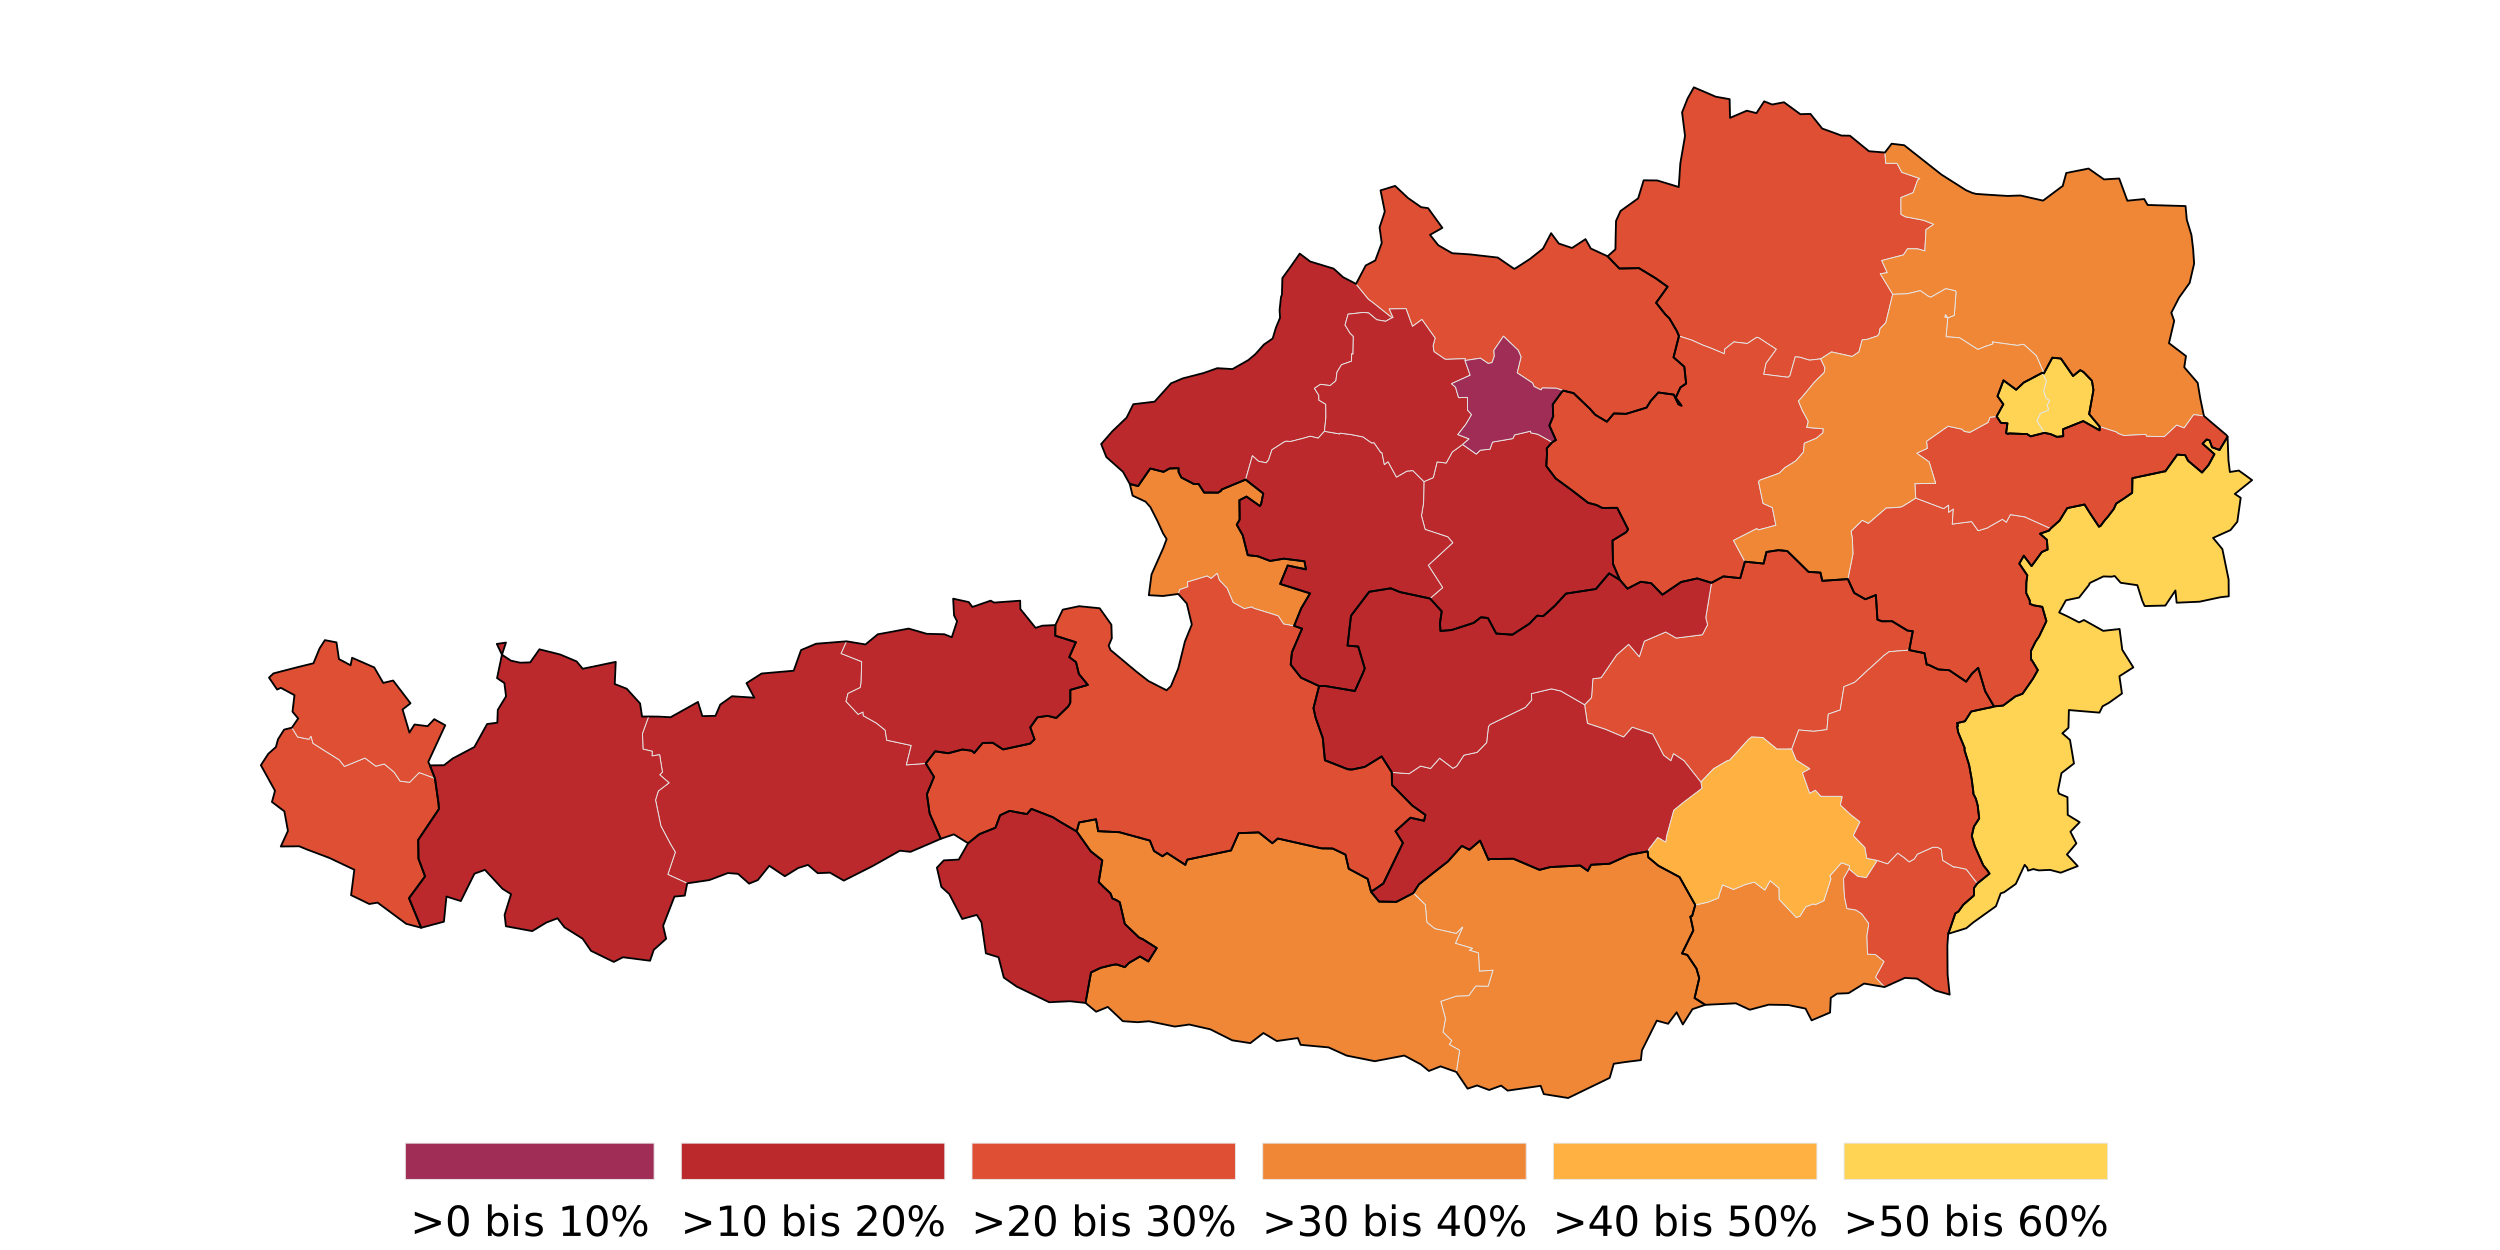 <?xml version="1.0" encoding="UTF-8"?>
<svg xmlns="http://www.w3.org/2000/svg" xmlns:xlink="http://www.w3.org/1999/xlink" width="576" height="288" viewBox="0 0 576 288">
<defs>
<g>
<g id="glyph-0-0">
<path d="M 0.484 1.703 L 0.484 -6.766 L 5.281 -6.766 L 5.281 1.703 Z M 1.016 1.156 L 4.734 1.156 L 4.734 -6.219 L 1.016 -6.219 Z M 1.016 1.156 "/>
</g>
<g id="glyph-0-1">
<path d="M 1.016 -4.719 L 1.016 -5.578 L 7.016 -3.391 L 7.016 -2.625 L 1.016 -0.438 L 1.016 -1.297 L 5.844 -3 Z M 1.016 -4.719 "/>
</g>
<g id="glyph-0-2">
<path d="M 3.047 -6.375 C 2.555 -6.375 2.188 -6.133 1.938 -5.656 C 1.695 -5.176 1.578 -4.453 1.578 -3.484 C 1.578 -2.523 1.695 -1.805 1.938 -1.328 C 2.188 -0.848 2.555 -0.609 3.047 -0.609 C 3.535 -0.609 3.898 -0.848 4.141 -1.328 C 4.391 -1.805 4.516 -2.523 4.516 -3.484 C 4.516 -4.453 4.391 -5.176 4.141 -5.656 C 3.898 -6.133 3.535 -6.375 3.047 -6.375 Z M 3.047 -7.125 C 3.828 -7.125 4.426 -6.812 4.844 -6.188 C 5.258 -5.57 5.469 -4.672 5.469 -3.484 C 5.469 -2.305 5.258 -1.406 4.844 -0.781 C 4.426 -0.164 3.828 0.141 3.047 0.141 C 2.266 0.141 1.664 -0.164 1.25 -0.781 C 0.832 -1.406 0.625 -2.305 0.625 -3.484 C 0.625 -4.672 0.832 -5.57 1.25 -6.188 C 1.664 -6.812 2.266 -7.125 3.047 -7.125 Z M 3.047 -7.125 "/>
</g>
<g id="glyph-0-3">
</g>
<g id="glyph-0-4">
<path d="M 4.672 -2.625 C 4.672 -3.25 4.539 -3.742 4.281 -4.109 C 4.02 -4.473 3.66 -4.656 3.203 -4.656 C 2.742 -4.656 2.383 -4.473 2.125 -4.109 C 1.863 -3.742 1.734 -3.25 1.734 -2.625 C 1.734 -1.988 1.863 -1.488 2.125 -1.125 C 2.383 -0.758 2.742 -0.578 3.203 -0.578 C 3.66 -0.578 4.02 -0.758 4.281 -1.125 C 4.539 -1.488 4.672 -1.988 4.672 -2.625 Z M 1.734 -4.453 C 1.922 -4.766 2.148 -4.992 2.422 -5.141 C 2.703 -5.297 3.035 -5.375 3.422 -5.375 C 4.055 -5.375 4.57 -5.117 4.969 -4.609 C 5.363 -4.109 5.562 -3.445 5.562 -2.625 C 5.562 -1.789 5.363 -1.117 4.969 -0.609 C 4.57 -0.109 4.055 0.141 3.422 0.141 C 3.035 0.141 2.703 0.066 2.422 -0.078 C 2.148 -0.234 1.922 -0.469 1.734 -0.781 L 1.734 0 L 0.875 0 L 0.875 -7.281 L 1.734 -7.281 Z M 1.734 -4.453 "/>
</g>
<g id="glyph-0-5">
<path d="M 0.906 -5.25 L 1.766 -5.25 L 1.766 0 L 0.906 0 Z M 0.906 -7.281 L 1.766 -7.281 L 1.766 -6.203 L 0.906 -6.203 Z M 0.906 -7.281 "/>
</g>
<g id="glyph-0-6">
<path d="M 4.25 -5.094 L 4.25 -4.281 C 4.008 -4.406 3.754 -4.5 3.484 -4.562 C 3.223 -4.625 2.953 -4.656 2.672 -4.656 C 2.242 -4.656 1.922 -4.586 1.703 -4.453 C 1.492 -4.328 1.391 -4.129 1.391 -3.859 C 1.391 -3.66 1.461 -3.504 1.609 -3.391 C 1.766 -3.273 2.078 -3.164 2.547 -3.062 L 2.844 -3 C 3.445 -2.875 3.879 -2.691 4.141 -2.453 C 4.398 -2.211 4.531 -1.879 4.531 -1.453 C 4.531 -0.961 4.336 -0.57 3.953 -0.281 C 3.566 0 3.035 0.141 2.359 0.141 C 2.078 0.141 1.785 0.109 1.484 0.047 C 1.18 -0.004 0.859 -0.082 0.516 -0.188 L 0.516 -1.078 C 0.836 -0.91 1.148 -0.785 1.453 -0.703 C 1.766 -0.617 2.07 -0.578 2.375 -0.578 C 2.781 -0.578 3.094 -0.645 3.312 -0.781 C 3.531 -0.926 3.641 -1.125 3.641 -1.375 C 3.641 -1.613 3.562 -1.797 3.406 -1.922 C 3.25 -2.047 2.906 -2.164 2.375 -2.281 L 2.078 -2.359 C 1.535 -2.461 1.145 -2.629 0.906 -2.859 C 0.676 -3.098 0.562 -3.422 0.562 -3.828 C 0.562 -4.316 0.734 -4.695 1.078 -4.969 C 1.43 -5.238 1.93 -5.375 2.578 -5.375 C 2.891 -5.375 3.188 -5.348 3.469 -5.297 C 3.75 -5.254 4.008 -5.188 4.25 -5.094 Z M 4.25 -5.094 "/>
</g>
<g id="glyph-0-7">
<path d="M 1.188 -0.797 L 2.734 -0.797 L 2.734 -6.125 L 1.047 -5.797 L 1.047 -6.656 L 2.719 -7 L 3.672 -7 L 3.672 -0.797 L 5.219 -0.797 L 5.219 0 L 1.188 0 Z M 1.188 -0.797 "/>
</g>
<g id="glyph-0-8">
<path d="M 6.969 -3.078 C 6.695 -3.078 6.484 -2.961 6.328 -2.734 C 6.18 -2.504 6.109 -2.18 6.109 -1.766 C 6.109 -1.359 6.18 -1.035 6.328 -0.797 C 6.484 -0.566 6.695 -0.453 6.969 -0.453 C 7.238 -0.453 7.453 -0.566 7.609 -0.797 C 7.766 -1.035 7.844 -1.359 7.844 -1.766 C 7.844 -2.172 7.766 -2.488 7.609 -2.719 C 7.453 -2.957 7.238 -3.078 6.969 -3.078 Z M 6.969 -3.672 C 7.469 -3.672 7.863 -3.5 8.156 -3.156 C 8.445 -2.812 8.594 -2.348 8.594 -1.766 C 8.594 -1.18 8.441 -0.719 8.141 -0.375 C 7.848 -0.031 7.457 0.141 6.969 0.141 C 6.469 0.141 6.07 -0.031 5.781 -0.375 C 5.5 -0.719 5.359 -1.18 5.359 -1.766 C 5.359 -2.348 5.504 -2.812 5.797 -3.156 C 6.086 -3.5 6.477 -3.672 6.969 -3.672 Z M 2.141 -6.531 C 1.867 -6.531 1.656 -6.41 1.5 -6.172 C 1.352 -5.941 1.281 -5.625 1.281 -5.219 C 1.281 -4.801 1.352 -4.477 1.5 -4.25 C 1.656 -4.02 1.867 -3.906 2.141 -3.906 C 2.41 -3.906 2.625 -4.02 2.781 -4.25 C 2.938 -4.477 3.016 -4.801 3.016 -5.219 C 3.016 -5.625 2.938 -5.941 2.781 -6.172 C 2.625 -6.41 2.41 -6.531 2.141 -6.531 Z M 6.375 -7.125 L 7.125 -7.125 L 2.75 0.141 L 2 0.141 Z M 2.141 -7.125 C 2.629 -7.125 3.02 -6.953 3.312 -6.609 C 3.613 -6.266 3.766 -5.801 3.766 -5.219 C 3.766 -4.625 3.617 -4.156 3.328 -3.812 C 3.035 -3.477 2.641 -3.312 2.141 -3.312 C 1.641 -3.312 1.242 -3.484 0.953 -3.828 C 0.672 -4.172 0.531 -4.633 0.531 -5.219 C 0.531 -5.801 0.676 -6.266 0.969 -6.609 C 1.258 -6.953 1.648 -7.125 2.141 -7.125 Z M 2.141 -7.125 "/>
</g>
<g id="glyph-0-9">
<path d="M 1.844 -0.797 L 5.141 -0.797 L 5.141 0 L 0.703 0 L 0.703 -0.797 C 1.055 -1.172 1.539 -1.672 2.156 -2.297 C 2.781 -2.922 3.176 -3.32 3.344 -3.5 C 3.645 -3.844 3.852 -4.129 3.969 -4.359 C 4.094 -4.598 4.156 -4.832 4.156 -5.062 C 4.156 -5.438 4.023 -5.738 3.766 -5.969 C 3.504 -6.207 3.164 -6.328 2.75 -6.328 C 2.445 -6.328 2.129 -6.273 1.797 -6.172 C 1.473 -6.066 1.125 -5.91 0.75 -5.703 L 0.75 -6.656 C 1.133 -6.812 1.488 -6.926 1.812 -7 C 2.145 -7.082 2.445 -7.125 2.719 -7.125 C 3.445 -7.125 4.023 -6.941 4.453 -6.578 C 4.891 -6.211 5.109 -5.727 5.109 -5.125 C 5.109 -4.832 5.051 -4.555 4.938 -4.297 C 4.832 -4.047 4.641 -3.742 4.359 -3.391 C 4.273 -3.305 4.023 -3.047 3.609 -2.609 C 3.191 -2.18 2.602 -1.578 1.844 -0.797 Z M 1.844 -0.797 "/>
</g>
<g id="glyph-0-10">
<path d="M 3.891 -3.766 C 4.348 -3.672 4.703 -3.469 4.953 -3.156 C 5.203 -2.852 5.328 -2.477 5.328 -2.031 C 5.328 -1.344 5.086 -0.805 4.609 -0.422 C 4.141 -0.047 3.469 0.141 2.594 0.141 C 2.301 0.141 2 0.109 1.688 0.047 C 1.383 -0.004 1.066 -0.086 0.734 -0.203 L 0.734 -1.125 C 0.992 -0.969 1.281 -0.848 1.594 -0.766 C 1.906 -0.691 2.234 -0.656 2.578 -0.656 C 3.172 -0.656 3.617 -0.77 3.922 -1 C 4.234 -1.238 4.391 -1.582 4.391 -2.031 C 4.391 -2.445 4.242 -2.77 3.953 -3 C 3.672 -3.227 3.27 -3.344 2.75 -3.344 L 1.938 -3.344 L 1.938 -4.125 L 2.797 -4.125 C 3.254 -4.125 3.609 -4.219 3.859 -4.406 C 4.109 -4.594 4.234 -4.859 4.234 -5.203 C 4.234 -5.566 4.102 -5.844 3.844 -6.031 C 3.594 -6.227 3.227 -6.328 2.75 -6.328 C 2.488 -6.328 2.207 -6.297 1.906 -6.234 C 1.613 -6.18 1.289 -6.098 0.938 -5.984 L 0.938 -6.828 C 1.301 -6.922 1.641 -6.992 1.953 -7.047 C 2.266 -7.098 2.562 -7.125 2.844 -7.125 C 3.562 -7.125 4.129 -6.957 4.547 -6.625 C 4.961 -6.301 5.172 -5.863 5.172 -5.312 C 5.172 -4.926 5.055 -4.598 4.828 -4.328 C 4.609 -4.055 4.297 -3.867 3.891 -3.766 Z M 3.891 -3.766 "/>
</g>
<g id="glyph-0-11">
<path d="M 3.625 -6.172 L 1.234 -2.438 L 3.625 -2.438 Z M 3.375 -7 L 4.562 -7 L 4.562 -2.438 L 5.562 -2.438 L 5.562 -1.656 L 4.562 -1.656 L 4.562 0 L 3.625 0 L 3.625 -1.656 L 0.469 -1.656 L 0.469 -2.562 Z M 3.375 -7 "/>
</g>
<g id="glyph-0-12">
<path d="M 1.031 -7 L 4.75 -7 L 4.75 -6.203 L 1.906 -6.203 L 1.906 -4.484 C 2.039 -4.523 2.176 -4.555 2.312 -4.578 C 2.445 -4.609 2.582 -4.625 2.719 -4.625 C 3.5 -4.625 4.117 -4.41 4.578 -3.984 C 5.035 -3.555 5.266 -2.977 5.266 -2.25 C 5.266 -1.488 5.031 -0.898 4.562 -0.484 C 4.094 -0.066 3.43 0.141 2.578 0.141 C 2.285 0.141 1.988 0.113 1.688 0.062 C 1.383 0.008 1.066 -0.062 0.734 -0.156 L 0.734 -1.109 C 1.016 -0.961 1.305 -0.848 1.609 -0.766 C 1.91 -0.691 2.227 -0.656 2.562 -0.656 C 3.102 -0.656 3.531 -0.797 3.844 -1.078 C 4.156 -1.367 4.312 -1.758 4.312 -2.25 C 4.312 -2.727 4.156 -3.109 3.844 -3.391 C 3.531 -3.68 3.102 -3.828 2.562 -3.828 C 2.312 -3.828 2.055 -3.797 1.797 -3.734 C 1.547 -3.68 1.289 -3.598 1.031 -3.484 Z M 1.031 -7 "/>
</g>
<g id="glyph-0-13">
<path d="M 3.172 -3.875 C 2.742 -3.875 2.406 -3.727 2.156 -3.438 C 1.906 -3.145 1.781 -2.75 1.781 -2.25 C 1.781 -1.738 1.906 -1.336 2.156 -1.047 C 2.406 -0.754 2.742 -0.609 3.172 -0.609 C 3.586 -0.609 3.922 -0.754 4.172 -1.047 C 4.422 -1.336 4.547 -1.738 4.547 -2.25 C 4.547 -2.75 4.422 -3.145 4.172 -3.438 C 3.922 -3.727 3.586 -3.875 3.172 -3.875 Z M 5.047 -6.844 L 5.047 -5.984 C 4.805 -6.086 4.566 -6.172 4.328 -6.234 C 4.086 -6.297 3.848 -6.328 3.609 -6.328 C 2.984 -6.328 2.504 -6.113 2.172 -5.688 C 1.848 -5.27 1.66 -4.633 1.609 -3.781 C 1.797 -4.051 2.023 -4.258 2.297 -4.406 C 2.578 -4.551 2.883 -4.625 3.219 -4.625 C 3.926 -4.625 4.484 -4.41 4.891 -3.984 C 5.297 -3.555 5.5 -2.977 5.5 -2.25 C 5.5 -1.531 5.285 -0.953 4.859 -0.516 C 4.43 -0.078 3.867 0.141 3.172 0.141 C 2.359 0.141 1.738 -0.164 1.312 -0.781 C 0.883 -1.406 0.672 -2.305 0.672 -3.484 C 0.672 -4.586 0.93 -5.469 1.453 -6.125 C 1.984 -6.789 2.688 -7.125 3.562 -7.125 C 3.801 -7.125 4.039 -7.098 4.281 -7.047 C 4.531 -7.004 4.785 -6.938 5.047 -6.844 Z M 5.047 -6.844 "/>
</g>
</g>
</defs>
<rect x="-57.6" y="-28.8" width="691.2" height="345.6" fill="rgb(100%, 100%, 100%)" fill-opacity="1"/>
<path fill-rule="evenodd" fill="rgb(87.059%, 30.98%, 20%)" fill-opacity="1" stroke-width="0.213" stroke-linecap="butt" stroke-linejoin="round" stroke="rgb(89.804%, 89.804%, 89.804%)" stroke-opacity="1" stroke-miterlimit="10" d="M 399.484 78.781 L 402.562 79.145 L 404.773 77.707 L 405.234 77.848 L 409.238 80.461 L 406.859 83.723 L 406.34 86.227 L 411.965 86.926 L 412.391 86.59 L 413.629 82.219 L 414.727 82.316 L 416.906 82.984 L 419.488 82.68 L 421.984 81.086 L 426.73 82.137 L 428.293 81.094 L 429.051 78.312 L 430.207 78.184 L 432.574 77.391 L 432.938 76.914 L 433.16 75.715 L 434.484 74.379 L 435.977 68.215 L 436.094 67.812 L 433.215 63.066 L 434.828 62.832 L 433.555 60.023 L 438.555 58.734 L 439.508 57.301 L 441.844 57.344 L 443.477 57.809 L 443.754 52.91 L 445.523 51.676 L 443.164 50.742 L 438.961 49.941 L 437.988 49.379 L 437.98 45.512 L 440.781 44.395 L 441.828 41.488 L 442.336 41.129 L 438.188 39.711 L 437.066 37.625 L 434.48 37.629 L 434.281 35.145 L 430.605 34.844 L 426.219 31.27 L 424.266 31.234 L 419.832 29.617 L 417.133 26.25 L 414.793 26.309 L 411.031 23.566 L 408.309 24.082 L 406.465 23.352 L 404.684 26.062 L 402.461 25.508 L 398.602 27.156 L 398.504 22.852 L 395.316 22.289 L 390.27 20.125 L 388.832 22.668 L 387.551 25.895 L 388.234 31.301 L 387.145 37.668 L 386.785 43.09 L 381.828 41.578 L 378.699 41.543 L 377.43 45.703 L 373.379 48.609 L 372.336 50.895 L 372.258 54.227 L 372.195 57.438 L 370.387 59.051 L 373.109 61.867 L 377.609 61.777 L 381.453 64.102 L 384.211 66.066 L 381.57 69.758 L 383.656 72.406 L 384.648 73.379 L 386.34 76.277 L 386.828 77.422 L 389.875 78.402 L 392.316 79.512 L 394.395 80.285 L 397.273 81.512 L 397.383 80.441 Z M 399.484 78.781 "/>
<path fill-rule="evenodd" fill="rgb(93.725%, 52.941%, 21.569%)" fill-opacity="1" stroke-width="0.213" stroke-linecap="butt" stroke-linejoin="round" stroke="rgb(89.804%, 89.804%, 89.804%)" stroke-opacity="1" stroke-miterlimit="10" d="M 390.859 223.152 L 388.762 220.02 L 387.535 219.668 L 390.145 214.359 L 389.457 211.18 L 389.859 211.059 L 390.586 208.516 L 386.977 202.086 L 382.082 199.461 L 379.762 197.52 L 379.613 196.164 L 375.395 196.949 L 370.844 199.004 L 366.582 199.246 L 365.832 200.641 L 364.066 199.414 L 357.207 199.77 L 354.703 200.414 L 348.691 197.855 L 343.129 197.926 L 342.969 198.152 L 341.008 193.684 L 338.555 195.781 L 336.805 194.895 L 333.594 198.492 L 329.824 201.434 L 326.922 203.754 L 325.633 205.758 L 328.387 208.449 L 328.75 212.504 L 330.598 213.973 L 335.531 215.094 L 336.895 213.676 L 337.004 213.637 L 335.324 217.355 L 339.266 218.504 L 338.516 218.934 L 340.637 219.551 L 340.855 223.773 L 343.973 223.543 L 342.871 227.219 L 340.016 227.164 L 338.414 229.391 L 335.578 229.492 L 331.961 230.703 L 333.031 234.723 L 332.465 237.812 L 334.48 239.77 L 333.91 240.641 L 336.293 241.992 L 335.535 246.977 L 338.133 250.824 L 340.324 250.09 L 343.098 251.133 L 345.863 250.129 L 347.363 251.277 L 354.961 250.176 L 355.699 252.082 L 361.297 252.977 L 370.871 248.336 L 371.812 245.09 L 374.477 244.688 L 378.059 244.246 L 378.305 242.004 L 381.727 235.156 L 384.336 235.871 L 386.297 233.238 L 387.723 236.035 L 389.934 232.516 L 392.879 231.512 L 390.438 229.938 L 391.504 225.371 Z M 390.859 223.152 "/>
<path fill-rule="evenodd" fill="rgb(87.059%, 30.98%, 20%)" fill-opacity="1" stroke-width="0.213" stroke-linecap="butt" stroke-linejoin="round" stroke="rgb(89.804%, 89.804%, 89.804%)" stroke-opacity="1" stroke-miterlimit="10" d="M 457.387 159.273 L 459.418 162.758 L 461.539 162.559 L 464.312 160.465 L 465.992 159.836 L 468.383 156.395 L 469.516 154.387 L 468.105 152.055 L 467.953 152.016 L 467.922 150 L 468.992 147.844 L 469.797 146.656 L 471.488 143.113 L 470.539 139.809 L 468.559 139.469 L 467.672 139.125 L 467.676 138.391 L 466.832 136.613 L 466.867 134.207 L 467.09 132.52 L 467.031 132.473 L 465.25 129.852 L 466.281 128.031 L 468.07 130.43 L 470.422 127.207 L 470.879 126.98 L 471.77 126.617 L 471.609 124.371 L 470.016 122.973 L 472.098 122.246 L 472.473 121.773 L 466.66 119.156 L 466.719 119.129 L 463.191 118.555 L 462.254 120.312 L 461.348 119.641 L 458.082 121.5 L 458.066 121.543 L 458.035 121.586 L 455.766 122.27 L 454.25 120.164 L 449.805 120.754 L 450.051 117.262 L 448.961 118.035 L 448.98 116.367 L 447.82 117.184 L 441.391 114.762 L 438.195 116.746 L 436.961 116.926 L 434.586 117.02 L 430.473 120.57 L 429.062 119.867 L 426.488 122.371 L 426.789 124.168 L 426.914 127.645 L 425.746 133.422 L 427.203 136.605 L 429.773 138.07 L 432.203 137.098 L 432.562 142.758 L 433.598 143.137 L 435.941 143.129 L 439.488 145.289 L 440.707 145.418 L 439.891 149.781 L 443.402 150.492 L 443.91 153.117 L 444.312 153.152 L 446.598 154.238 L 449.094 154.418 L 453.004 157.051 L 454.348 155.191 L 455.777 153.871 Z M 457.387 159.273 "/>
<path fill-rule="evenodd" fill="rgb(100%, 82.745%, 32.549%)" fill-opacity="1" stroke-width="0.213" stroke-linecap="butt" stroke-linejoin="round" stroke="rgb(89.804%, 89.804%, 89.804%)" stroke-opacity="1" stroke-miterlimit="10" d="M 471.48 87.754 L 470.836 90.113 L 471.188 91.113 L 471.348 91.703 L 472.234 92.34 L 471.652 93.359 L 472 94.414 L 471.27 94.797 L 470.121 95.207 L 469.273 96.988 L 471.078 99.719 L 471.09 99.746 L 472.441 100.016 L 473.914 100.652 L 475.367 100.5 L 475.32 98.891 L 479.984 97.02 L 483.727 99.137 L 483.785 98.312 L 481.336 95.398 L 482.328 89.871 L 481.98 87.73 L 480.051 85.719 L 479.285 85.289 L 477.633 86.633 L 474.828 82.609 L 472.852 82.414 L 470.93 86.008 L 470.496 85.914 Z M 471.48 87.754 "/>
<path fill-rule="evenodd" fill="rgb(100%, 82.745%, 32.549%)" fill-opacity="1" stroke-width="0.213" stroke-linecap="butt" stroke-linejoin="round" stroke="rgb(89.804%, 89.804%, 89.804%)" stroke-opacity="1" stroke-miterlimit="10" d="M 470.121 95.207 L 471.27 94.797 L 472 94.414 L 471.652 93.359 L 472.234 92.34 L 471.348 91.703 L 471.188 91.113 L 470.836 90.113 L 471.48 87.754 L 470.496 85.914 L 466.262 88.148 L 464.52 89.793 L 461.602 87.633 L 460.227 91.281 L 461.562 93.145 L 460.027 95.938 L 460.996 97.41 L 462.512 97.531 L 462.207 99.773 L 462.652 100.004 L 462.867 99.855 L 467.043 100.02 L 467.863 100.535 L 471.078 99.719 L 469.273 96.988 Z M 470.121 95.207 "/>
<path fill-rule="evenodd" fill="rgb(87.059%, 30.98%, 20%)" fill-opacity="1" stroke-width="0.213" stroke-linecap="butt" stroke-linejoin="round" stroke="rgb(89.804%, 89.804%, 89.804%)" stroke-opacity="1" stroke-miterlimit="10" d="M 380.43 134.367 L 383.023 137.016 L 387.332 134.09 L 391.051 133.273 L 394.328 134.277 L 397.07 132.805 L 400.953 133.211 L 402.031 129.41 L 399.398 124.516 L 404.734 121.801 L 405.168 122.086 L 409.164 121.02 L 408.352 116.945 L 406.207 115.988 L 405.16 110.945 L 405.566 110.594 L 409.949 109.02 L 411.203 107.773 L 413.762 106.191 L 415.516 104.156 L 415.715 102.129 L 418.5 100.965 L 420.012 99.707 L 420.086 98.785 L 416.273 98.477 L 416.629 97.109 L 415.727 95.395 L 415.332 94.73 L 414.363 92.387 L 415.285 91.395 L 418.031 88.07 L 420.289 85.836 L 420.484 84.773 L 419.488 82.68 L 416.906 82.984 L 414.727 82.316 L 413.629 82.219 L 412.391 86.59 L 411.965 86.926 L 406.34 86.227 L 406.859 83.723 L 409.238 80.461 L 405.234 77.848 L 404.773 77.707 L 402.562 79.145 L 399.484 78.781 L 397.383 80.441 L 397.273 81.512 L 394.395 80.285 L 392.316 79.512 L 389.875 78.402 L 386.828 77.422 L 385.805 81.449 L 385.578 82.316 L 388.066 84.508 L 388.484 88.363 L 387.156 89.27 L 386.086 91.645 L 387.41 93.457 L 386.707 93.141 L 385.625 90.918 L 382.09 90.43 L 380.344 92.344 L 379.363 93.914 L 375.074 95.219 L 374.629 95.355 L 371.844 95.258 L 370.227 97.164 L 367.535 95.562 L 366.312 94.184 L 362.559 90.586 L 360.172 89.996 L 359.836 90.312 L 357.754 93.18 L 357.824 95.273 L 357.867 95.891 L 356.973 98.031 L 358.477 101.391 L 357.641 101.883 L 356.371 103.289 L 356.426 104.598 L 356.262 107.363 L 358.426 110.234 L 362.215 113 L 365.887 115.836 L 367.863 116.367 L 369.16 117.027 L 372.602 117.008 L 375.109 121.949 L 374.699 122.605 L 371.527 124.535 L 371.641 129.941 L 373.238 133.633 L 374.957 135.633 L 378.039 134.035 Z M 380.43 134.367 "/>
<path fill-rule="evenodd" fill="rgb(93.725%, 52.941%, 21.569%)" fill-opacity="1" stroke-width="0.213" stroke-linecap="butt" stroke-linejoin="round" stroke="rgb(89.804%, 89.804%, 89.804%)" stroke-opacity="1" stroke-miterlimit="10" d="M 448.223 72.48 L 448.086 73.078 L 448.77 73.168 Z M 448.223 72.48 "/>
<path fill-rule="evenodd" fill="rgb(93.725%, 52.941%, 21.569%)" fill-opacity="1" stroke-width="0.213" stroke-linecap="butt" stroke-linejoin="round" stroke="rgb(89.804%, 89.804%, 89.804%)" stroke-opacity="1" stroke-miterlimit="10" d="M 450.668 67.348 L 450.27 72.641 L 448.754 73.262 L 448.375 77.582 L 451.496 77.824 L 455.676 80.516 L 457.832 79.668 L 457.875 79.684 L 459.168 79.238 L 459.043 78.789 L 463.477 79.398 L 464.855 79.59 L 465.965 79.328 L 466.41 79.457 L 469.191 81.996 L 470.93 86.008 L 472.852 82.414 L 474.828 82.609 L 477.633 86.633 L 479.285 85.289 L 480.051 85.719 L 481.98 87.73 L 482.328 89.871 L 481.336 95.398 L 483.785 98.312 L 487.531 99.504 L 488.086 99.906 L 489.32 100.355 L 494.363 100.082 L 494.551 100.52 L 498.672 100.605 L 501.496 97.957 L 503.234 98.602 L 505.422 95.531 L 507.781 95.828 L 506.941 91.793 L 506.34 88.207 L 503.25 84.617 L 503.648 82.043 L 499.73 79.062 L 500.93 73.934 L 500.27 72.055 L 502.047 68.586 L 504.496 65.168 L 505.523 60.742 L 505.301 57.453 L 504.914 54.18 L 503.836 50.629 L 503.547 47.48 L 494.816 47.227 L 494.023 45.859 L 490.133 46.246 L 490.133 46.219 L 488.262 41.129 L 484.762 41.336 L 481.203 38.836 L 476.07 39.855 L 475.246 42.867 L 474.84 43.137 L 470.723 46.223 L 465.508 45.043 L 462.531 45.148 L 458.105 44.871 L 455.277 44.676 L 454.441 44.457 L 452.98 43.832 L 447.293 40.219 L 438.723 33.461 L 435.836 33.117 L 434.281 35.145 L 434.48 37.629 L 437.066 37.625 L 438.188 39.711 L 442.336 41.129 L 441.828 41.488 L 440.781 44.395 L 437.98 45.512 L 437.988 49.379 L 438.961 49.941 L 443.164 50.742 L 445.523 51.676 L 443.754 52.91 L 443.477 57.809 L 441.844 57.344 L 439.508 57.301 L 438.555 58.734 L 433.555 60.023 L 434.828 62.832 L 433.215 63.066 L 436.094 67.812 L 439.469 67.68 L 442.434 66.965 L 444.262 68.25 L 444.863 68.473 L 448.305 66.508 L 450.547 67.008 Z M 450.668 67.348 "/>
<path fill-rule="evenodd" fill="rgb(87.059%, 30.98%, 20%)" fill-opacity="1" stroke-width="0.213" stroke-linecap="butt" stroke-linejoin="round" stroke="rgb(89.804%, 89.804%, 89.804%)" stroke-opacity="1" stroke-miterlimit="10" d="M 480.277 116.242 L 481.621 118.375 L 483.605 121.355 L 483.98 121.148 L 485.008 119.781 L 485.672 119.027 L 487.098 117.148 L 487.086 117.113 L 487.559 116.031 L 489.086 115.035 L 491.25 113.543 L 491.309 110.164 L 498.711 108.602 L 498.887 108.602 L 501.648 104.746 L 503.465 104.867 L 504.121 106.145 L 507.352 108.867 L 508.844 107.148 L 510.199 104.645 L 509.145 103.695 L 507.48 102.227 L 508.41 101.262 L 509.09 101.469 L 509.648 103.043 L 511.383 103.68 L 513.23 100.613 L 512.957 100.223 L 509.191 97.047 L 507.781 95.828 L 505.422 95.531 L 503.234 98.602 L 501.496 97.957 L 498.672 100.605 L 494.551 100.52 L 494.363 100.082 L 489.32 100.355 L 488.086 99.906 L 487.531 99.504 L 483.785 98.312 L 483.727 99.137 L 479.984 97.02 L 475.32 98.891 L 475.367 100.5 L 473.914 100.652 L 472.441 100.016 L 471.09 99.746 L 471.078 99.719 L 467.863 100.535 L 467.043 100.02 L 462.867 99.855 L 462.652 100.004 L 462.207 99.773 L 462.512 97.531 L 460.996 97.41 L 460.027 95.938 L 458.5 96.133 L 458.035 97.336 L 453.883 99.602 L 452.598 99.406 L 452.051 98.887 L 448.828 98.199 L 443.879 101.656 L 444.031 103.301 L 441.605 104.422 L 444.477 106.441 L 445.969 111.355 L 441.184 111.441 L 441.391 114.762 L 447.82 117.184 L 448.98 116.367 L 448.961 118.035 L 450.051 117.262 L 449.805 120.754 L 454.25 120.164 L 455.766 122.27 L 458.035 121.586 L 458.066 121.543 L 458.082 121.5 L 461.348 119.641 L 462.254 120.312 L 463.191 118.555 L 466.719 119.129 L 466.66 119.156 L 472.473 121.773 L 474.512 119.957 L 476.289 117.07 Z M 480.277 116.242 "/>
<path fill-rule="evenodd" fill="rgb(93.725%, 52.941%, 21.569%)" fill-opacity="1" stroke-width="0.213" stroke-linecap="butt" stroke-linejoin="round" stroke="rgb(89.804%, 89.804%, 89.804%)" stroke-opacity="1" stroke-miterlimit="10" d="M 445.969 111.355 L 444.477 106.441 L 441.605 104.422 L 444.031 103.301 L 443.879 101.656 L 448.828 98.199 L 452.051 98.887 L 452.598 99.406 L 453.883 99.602 L 458.035 97.336 L 458.5 96.133 L 460.027 95.938 L 461.562 93.145 L 460.227 91.281 L 461.602 87.633 L 464.52 89.793 L 466.262 88.148 L 470.496 85.914 L 470.93 86.008 L 469.191 81.996 L 466.41 79.457 L 465.965 79.328 L 464.855 79.59 L 463.477 79.398 L 459.043 78.789 L 459.168 79.238 L 457.875 79.684 L 457.832 79.668 L 455.676 80.516 L 451.496 77.824 L 448.375 77.582 L 448.754 73.262 L 450.27 72.641 L 450.668 67.348 L 450.547 67.008 L 448.305 66.508 L 444.863 68.473 L 444.262 68.25 L 442.434 66.965 L 439.469 67.68 L 436.094 67.812 L 435.977 68.215 L 434.484 74.379 L 433.16 75.715 L 432.938 76.914 L 432.574 77.391 L 430.207 78.184 L 429.051 78.312 L 428.293 81.094 L 426.73 82.137 L 421.984 81.086 L 419.488 82.68 L 420.484 84.773 L 420.289 85.836 L 418.031 88.07 L 415.285 91.395 L 414.363 92.387 L 415.332 94.73 L 415.727 95.395 L 416.629 97.109 L 416.273 98.477 L 420.086 98.785 L 420.012 99.707 L 418.5 100.965 L 415.715 102.129 L 415.516 104.156 L 413.762 106.191 L 411.203 107.773 L 409.949 109.02 L 405.566 110.594 L 405.16 110.945 L 406.207 115.988 L 408.352 116.945 L 409.164 121.02 L 405.168 122.086 L 404.734 121.801 L 399.398 124.516 L 402.031 129.41 L 406.332 129.844 L 406.992 127.176 L 409.719 126.762 L 409.762 126.758 L 411.785 126.953 L 416.68 131.754 L 419.426 131.93 L 419.855 133.824 L 425.746 133.422 L 426.914 127.645 L 426.789 124.168 L 426.488 122.371 L 429.062 119.867 L 430.473 120.57 L 434.586 117.02 L 436.961 116.926 L 438.195 116.746 L 441.391 114.762 L 441.184 111.441 Z M 448.77 73.168 L 448.086 73.078 L 448.223 72.48 Z M 448.77 73.168 "/>
<path fill-rule="evenodd" fill="rgb(93.725%, 52.941%, 21.569%)" fill-opacity="1" stroke-width="0.213" stroke-linecap="butt" stroke-linejoin="round" stroke="rgb(89.804%, 89.804%, 89.804%)" stroke-opacity="1" stroke-miterlimit="10" d="M 296.684 130.289 L 300.898 131.184 L 300.543 129.32 L 295.793 128.719 L 292.645 129.242 L 289.812 128.168 L 287.48 127.91 L 286.336 123.363 L 284.949 120.895 L 285.613 119.715 L 285.562 115.246 L 287.199 114.414 L 290.266 116.578 L 290.543 116.195 L 291.055 113.703 L 286.984 110.5 L 281.5 112.77 L 281.328 113.082 L 280.656 113.508 L 277.438 113.492 L 276.18 111.543 L 274.957 111.492 L 274.887 111.422 L 272.176 110.016 L 271.547 108.77 L 271.535 107.867 L 269.449 107.945 L 268.086 108.719 L 265.07 107.953 L 264.984 107.992 L 262.215 112.004 L 260.301 111.504 L 260.961 114.199 L 263.941 115.586 L 265.059 116.855 L 266.691 120.07 L 267.965 122.879 L 268.793 124.199 L 268.051 126.203 L 265.309 132.363 L 264.691 137.129 L 267.938 137.316 L 271.473 136.848 L 271.836 135.84 L 273.691 135.191 L 273.586 134.098 L 278.121 132.715 L 279.051 133.277 L 280.438 132.105 L 280.922 133.648 L 282.727 135.551 L 284.113 138.797 L 286.68 140.242 L 288.473 139.848 L 288.867 140.148 L 294.492 141.895 L 295.738 143.773 L 298.164 144.199 L 299.793 140.164 L 301.832 136.719 L 294.941 134.539 Z M 296.684 130.289 "/>
<path fill-rule="evenodd" fill="rgb(93.725%, 52.941%, 21.569%)" fill-opacity="1" stroke-width="0.213" stroke-linecap="butt" stroke-linejoin="round" stroke="rgb(89.804%, 89.804%, 89.804%)" stroke-opacity="1" stroke-miterlimit="10" d="M 399.945 231.16 L 403.148 232.645 L 407.48 231.48 L 411.984 231.551 L 416 232.383 L 417.395 235.09 L 421.645 233.285 L 421.809 229.898 L 423.246 228.938 L 425.914 228.824 L 429.484 226.609 L 434.207 227.414 L 432.129 225.152 L 434.098 221.531 L 432.113 219.934 L 430.285 219.812 L 430.148 215.609 L 430.477 213.547 L 430.543 212.734 L 428.953 210.555 L 427.633 209.676 L 425.539 209.32 L 424.969 206.656 L 424.754 202.43 L 426.008 200.223 L 426.168 199.465 L 424.285 198.762 L 422.148 201.172 L 421.582 201.809 L 421.828 202.504 L 420.215 207.523 L 418.211 208.445 L 417.77 208.254 L 416.016 208.953 L 414.707 211.082 L 413.855 211.363 L 411.672 209.059 L 409.934 207.199 L 409.898 204.633 L 407.832 202.902 L 406.633 205.059 L 404.184 203.242 L 402.172 203.77 L 399.391 204.926 L 396.887 203.863 L 396.109 206.082 L 395.938 206.891 L 393.516 207.855 L 390.586 208.516 L 389.859 211.059 L 389.457 211.18 L 390.145 214.359 L 387.535 219.668 L 388.762 220.02 L 390.859 223.152 L 391.504 225.371 L 390.438 229.938 L 392.879 231.512 Z M 399.945 231.16 "/>
<path fill-rule="evenodd" fill="rgb(87.059%, 30.98%, 20%)" fill-opacity="1" stroke-width="0.213" stroke-linecap="butt" stroke-linejoin="round" stroke="rgb(89.804%, 89.804%, 89.804%)" stroke-opacity="1" stroke-miterlimit="10" d="M 417.918 168.496 L 420.926 168.098 L 421.238 164.535 L 423.98 163.578 L 424.855 158.203 L 427.32 157.215 L 430.633 154.129 L 430.691 154.109 L 433.586 151.473 L 433.898 151.152 L 435.25 150.156 L 439.891 149.781 L 440.707 145.418 L 439.488 145.289 L 435.941 143.129 L 433.598 143.137 L 432.562 142.758 L 432.203 137.098 L 429.773 138.07 L 427.203 136.605 L 425.746 133.422 L 419.855 133.824 L 419.426 131.93 L 416.68 131.754 L 411.785 126.953 L 409.762 126.758 L 409.719 126.762 L 406.992 127.176 L 406.332 129.844 L 402.031 129.41 L 400.953 133.211 L 397.07 132.805 L 394.328 134.277 L 393.008 142.32 L 393.418 143.93 L 392.23 146.242 L 386.195 147.008 L 383.781 145.613 L 378.848 147.73 L 377.699 151.32 L 375.242 148.449 L 372.453 150.91 L 368.895 156.137 L 367 156.387 L 366.688 160.719 L 365.09 162.363 L 365.738 166.664 L 369.852 168.027 L 374.082 169.809 L 376.078 167.559 L 380.773 169.141 L 383.293 174.02 L 384.984 175.289 L 385.574 173.66 L 387.988 175.273 L 391.875 180.195 L 394.848 177.102 L 397.805 175.367 L 398.574 175.098 L 402.871 170.355 L 403.574 169.816 L 406.133 169.918 L 409.387 172.594 L 412.816 172.59 L 414.426 168.188 Z M 417.918 168.496 "/>
<path fill-rule="evenodd" fill="rgb(93.725%, 52.941%, 21.569%)" fill-opacity="1" stroke-width="0.213" stroke-linecap="butt" stroke-linejoin="round" stroke="rgb(89.804%, 89.804%, 89.804%)" stroke-opacity="1" stroke-miterlimit="10" d="M 299.027 239.168 L 299.66 240.727 L 306.102 241.32 L 310.266 243.211 L 316.746 244.5 L 323.543 243.199 L 327.371 245.238 L 329.227 246.75 L 331.887 245.691 L 335.535 246.977 L 336.293 241.992 L 333.91 240.641 L 334.48 239.77 L 332.465 237.812 L 333.031 234.723 L 331.961 230.703 L 335.578 229.492 L 338.414 229.391 L 340.016 227.164 L 342.871 227.219 L 343.973 223.543 L 340.855 223.773 L 340.637 219.551 L 338.516 218.934 L 339.266 218.504 L 335.324 217.355 L 337.004 213.637 L 336.895 213.676 L 335.531 215.094 L 330.598 213.973 L 328.75 212.504 L 328.387 208.449 L 325.633 205.758 L 321.734 207.793 L 317.734 207.73 L 315.887 205.469 L 315.109 202.504 L 310.75 200.164 L 309.988 196.902 L 307.047 195.504 L 304.438 195.461 L 294.418 193.195 L 293.141 194.277 L 290.023 191.789 L 285.383 191.965 L 283.629 195.945 L 273.539 198.066 L 273.098 199.262 L 268.895 196.543 L 267.828 197.281 L 265.883 196.062 L 264.938 193.672 L 257.902 191.742 L 253.008 191.504 L 252.527 188.766 L 248.633 189.492 L 248.074 191.574 L 251.301 196.133 L 253.969 198.238 L 253.141 203.227 L 254.25 204.328 L 255.867 205.852 L 256.301 207.02 L 257.191 207.367 L 257.996 207.883 L 259.156 212.867 L 262.43 216.004 L 263.023 216.289 L 263.125 216.285 L 266.512 218.43 L 264.586 221.516 L 262.66 220.375 L 260.102 221.863 L 259.16 222.832 L 257.277 222.211 L 256.43 222.293 L 253.566 223 L 251.375 224.051 L 250.105 231.074 L 252.559 233.098 L 255.234 231.992 L 258.707 235.277 L 262.105 235.516 L 264.715 235.293 L 270.668 236.516 L 272.957 236.203 L 273.977 236.047 L 278.844 237.148 L 283.91 239.688 L 288.074 240.336 L 291.09 238.008 L 294.172 239.855 Z M 299.027 239.168 "/>
<path fill-rule="evenodd" fill="rgb(100%, 69.804%, 25.882%)" fill-opacity="1" stroke-width="0.213" stroke-linecap="butt" stroke-linejoin="round" stroke="rgb(89.804%, 89.804%, 89.804%)" stroke-opacity="1" stroke-miterlimit="10" d="M 422.148 201.172 L 424.285 198.762 L 426.168 199.465 L 426.008 200.223 L 428.008 201.914 L 429.996 202.215 L 432.539 198.234 L 430.125 197.766 L 429.676 195.266 L 427.004 192.52 L 427.07 192.41 L 428.543 189.359 L 426.488 187.766 L 424.016 185.473 L 424.449 183.605 L 424.309 183.473 L 419.531 183.465 L 418.254 182.055 L 416.953 182.746 L 415.289 178.059 L 416.996 177.113 L 413.84 175.102 L 412.816 172.59 L 409.387 172.594 L 406.133 169.918 L 403.574 169.816 L 402.871 170.355 L 398.574 175.098 L 397.805 175.367 L 394.848 177.102 L 391.875 180.195 L 392.141 181.598 L 387.871 184.836 L 385.617 186.684 L 384.02 192.477 L 383.762 193.996 L 381.945 192.941 L 379.969 195.516 L 379.613 196.164 L 379.762 197.52 L 382.082 199.461 L 386.977 202.086 L 390.586 208.516 L 393.516 207.855 L 395.938 206.891 L 396.109 206.082 L 396.887 203.863 L 399.391 204.926 L 402.172 203.77 L 404.184 203.242 L 406.633 205.059 L 407.832 202.902 L 409.898 204.633 L 409.934 207.199 L 411.672 209.059 L 413.855 211.363 L 414.707 211.082 L 416.016 208.953 L 417.77 208.254 L 418.211 208.445 L 420.215 207.523 L 421.828 202.504 L 421.582 201.809 Z M 422.148 201.172 "/>
<path fill-rule="evenodd" fill="rgb(73.333%, 16.078%, 17.255%)" fill-opacity="1" stroke-width="0.213" stroke-linecap="butt" stroke-linejoin="round" stroke="rgb(89.804%, 89.804%, 89.804%)" stroke-opacity="1" stroke-miterlimit="10" d="M 288.555 105.016 L 289.949 106.27 L 291.734 106.633 L 292.277 105.965 L 293.059 103.633 L 295.805 101.867 L 296.324 101.66 L 297.355 101.719 L 300.402 100.945 L 301.875 100.512 L 303.711 100.945 L 305.156 99.371 L 305.246 98.469 L 305.492 96.121 L 305.453 93.137 L 303.871 92.184 L 303.844 91.059 L 302.844 89.473 L 304.234 88.555 L 306.473 88.832 L 307.793 87.711 L 308.035 85.762 L 309.09 84.023 L 309.219 83.977 L 311.387 83.219 L 311.426 81.504 L 311.734 81.598 L 311.805 77.508 L 311.043 76.742 L 309.906 74.879 L 310.594 72.383 L 314.094 71.992 L 315.32 72.094 L 317.211 73.672 L 319.238 74.027 L 320.742 73.199 L 316.195 69.594 L 315.285 68.922 L 312.426 65.414 L 309.426 63.855 L 307.258 61.891 L 301.871 60.258 L 299.461 58.441 L 297.273 61.578 L 295.461 64.07 L 295.359 67.891 L 295.141 68.461 L 294.82 71.473 L 294.926 73.203 L 293.973 75.5 L 293.23 77.988 L 291.199 79.387 L 289.383 81.438 L 289.234 81.598 L 287.617 82.961 L 283.961 85.039 L 280.465 84.832 L 277.285 85.953 L 272.566 87.164 L 269.805 88.324 L 266.016 92.551 L 261.113 93.133 L 259.574 96.223 L 256.273 99.383 L 253.715 102.312 L 254.91 105.316 L 258.727 108.699 L 260.301 111.504 L 262.215 112.004 L 264.984 107.992 L 265.07 107.953 L 268.086 108.719 L 269.449 107.945 L 271.535 107.867 L 271.547 108.77 L 272.176 110.016 L 274.887 111.422 L 274.957 111.492 L 276.18 111.543 L 277.438 113.492 L 280.656 113.508 L 281.328 113.082 L 281.5 112.77 L 286.984 110.5 Z M 288.555 105.016 "/>
<path fill-rule="evenodd" fill="rgb(73.333%, 16.078%, 17.255%)" fill-opacity="1" stroke-width="0.213" stroke-linecap="butt" stroke-linejoin="round" stroke="rgb(89.804%, 89.804%, 89.804%)" stroke-opacity="1" stroke-miterlimit="10" d="M 355.547 141.961 L 358.211 139.582 L 360.805 136.766 L 367.695 135.707 L 370.742 132.105 L 373.238 133.633 L 371.641 129.941 L 371.527 124.535 L 374.699 122.605 L 375.109 121.949 L 372.602 117.008 L 369.16 117.027 L 367.863 116.367 L 365.887 115.836 L 362.215 113 L 358.426 110.234 L 356.262 107.363 L 356.426 104.598 L 356.371 103.289 L 357.641 101.883 L 354.297 100.047 L 352.703 99.73 L 352.637 99.34 L 348.938 100.203 L 348.57 101.039 L 343.863 101.855 L 343.289 103.5 L 341.066 103.715 L 340.141 104.625 L 336.977 102.406 L 334.594 104.141 L 333.211 106.676 L 331.109 106.418 L 330.23 110.031 L 328.074 110.969 L 327.992 115.828 L 327.508 118.824 L 328.348 121.984 L 333.578 123.703 L 334.715 125.043 L 329.078 130.234 L 332.383 135.379 L 329.473 137.898 L 332.168 140.848 L 331.766 143.609 L 331.891 145.375 L 334.434 145.16 L 339.516 143.52 L 341.211 142.215 L 342.82 142.387 L 344.734 145.969 L 348.461 146.23 L 352.379 143.699 L 354.141 141.855 Z M 355.547 141.961 "/>
<path fill-rule="evenodd" fill="rgb(87.059%, 30.98%, 20%)" fill-opacity="1" stroke-width="0.213" stroke-linecap="butt" stroke-linejoin="round" stroke="rgb(89.804%, 89.804%, 89.804%)" stroke-opacity="1" stroke-miterlimit="10" d="M 353.109 88.258 L 353.422 89.035 L 355.078 89.844 L 355.328 89.387 L 358.602 89.453 L 360.172 89.996 L 362.559 90.586 L 366.312 94.184 L 367.535 95.562 L 370.227 97.164 L 371.844 95.258 L 374.629 95.355 L 375.074 95.219 L 379.363 93.914 L 380.344 92.344 L 382.09 90.43 L 385.625 90.918 L 386.707 93.141 L 387.41 93.457 L 386.086 91.645 L 387.156 89.27 L 388.484 88.363 L 388.066 84.508 L 385.578 82.316 L 385.805 81.449 L 386.828 77.422 L 386.34 76.277 L 384.648 73.379 L 383.656 72.406 L 381.57 69.758 L 384.211 66.066 L 381.453 64.102 L 377.609 61.777 L 373.109 61.867 L 370.387 59.051 L 366.52 57.262 L 365.297 55.102 L 362.199 57.137 L 359.141 56.113 L 357.379 53.73 L 355.508 57.281 L 352.508 59.66 L 349.363 61.695 L 348.871 61.949 L 345.094 59.348 L 338.668 58.613 L 334.582 58.344 L 331.375 56.504 L 329.473 54.113 L 332.316 52.496 L 329.035 47.961 L 327.422 47.734 L 324.406 45.629 L 321.438 42.836 L 318.082 43.859 L 319.055 48.715 L 318.832 49.449 L 317.855 52.41 L 318.359 55.988 L 316.871 60 L 314.664 61.168 L 312.426 65.414 L 315.285 68.922 L 316.195 69.594 L 320.742 73.199 L 320.977 73.188 L 320.082 71.18 L 323.945 71.117 L 325.434 75.203 L 327.367 73.793 L 327.598 73.605 L 330.656 77.895 L 330.176 79.645 L 330.391 81.023 L 332.828 82.695 L 333.086 82.797 L 337.594 82.637 L 337.539 83.074 L 341.082 82.52 L 342.871 83.738 L 343.762 83.551 L 344.285 82.074 L 344.199 80.715 L 346.328 77.57 L 346.395 77.465 L 349.797 80.711 L 350.445 82.234 L 349.551 85.891 Z M 353.109 88.258 "/>
<path fill-rule="evenodd" fill="rgb(73.333%, 16.078%, 17.255%)" fill-opacity="1" stroke-width="0.213" stroke-linecap="butt" stroke-linejoin="round" stroke="rgb(89.804%, 89.804%, 89.804%)" stroke-opacity="1" stroke-miterlimit="10" d="M 310.707 146.723 L 311.27 141.867 L 315.469 136.344 L 320.438 135.551 L 322.578 136.418 L 329.473 137.898 L 332.383 135.379 L 329.078 130.234 L 334.715 125.043 L 333.578 123.703 L 328.348 121.984 L 327.508 118.824 L 327.992 115.828 L 328.074 110.969 L 325.52 108.422 L 324.145 108.543 L 321.746 109.922 L 319.797 106.363 L 318.965 107.047 L 318.391 104.262 L 318.176 104.305 L 316.574 101.992 L 316.031 102.059 L 314.043 100.668 L 311.383 100.133 L 308.719 99.793 L 308.645 99.969 L 305.156 99.371 L 303.711 100.945 L 301.875 100.512 L 300.402 100.945 L 297.355 101.719 L 296.324 101.66 L 295.805 101.867 L 293.059 103.633 L 292.277 105.965 L 291.734 106.633 L 289.949 106.27 L 288.555 105.016 L 286.984 110.5 L 291.055 113.703 L 290.543 116.195 L 290.266 116.578 L 287.199 114.414 L 285.562 115.246 L 285.613 119.715 L 284.949 120.895 L 286.336 123.363 L 287.48 127.91 L 289.812 128.168 L 292.645 129.242 L 295.793 128.719 L 300.543 129.32 L 300.898 131.184 L 296.684 130.289 L 294.941 134.539 L 301.832 136.719 L 299.793 140.164 L 298.164 144.199 L 299.992 144.836 L 297.648 150.32 L 297.375 153.125 L 299.746 156.141 L 303.922 158.078 L 305.125 158.047 L 305.312 158.051 L 312.152 159.211 L 313.75 155.688 L 314.445 154.02 L 312.93 148.957 L 310.473 148.754 Z M 310.707 146.723 "/>
<path fill-rule="evenodd" fill="rgb(73.333%, 16.078%, 17.255%)" fill-opacity="1" stroke-width="0.213" stroke-linecap="butt" stroke-linejoin="round" stroke="rgb(89.804%, 89.804%, 89.804%)" stroke-opacity="1" stroke-miterlimit="10" d="M 333.211 106.676 L 334.594 104.141 L 336.977 102.406 L 338.48 101.129 L 335.887 100.125 L 337.723 97.77 L 339.051 95.527 L 338.113 94.457 L 338.102 91.551 L 336.059 91.621 L 335.367 89.223 L 334.426 88.398 L 338.727 86.445 L 337.539 83.074 L 337.594 82.637 L 333.086 82.797 L 332.828 82.695 L 330.391 81.023 L 330.176 79.645 L 330.656 77.895 L 327.598 73.605 L 327.367 73.793 L 325.434 75.203 L 323.945 71.117 L 320.082 71.18 L 320.977 73.188 L 320.742 73.199 L 319.238 74.027 L 317.211 73.672 L 315.32 72.094 L 314.094 71.992 L 310.594 72.383 L 309.906 74.879 L 311.043 76.742 L 311.805 77.508 L 311.734 81.598 L 311.426 81.504 L 311.387 83.219 L 309.219 83.977 L 309.09 84.023 L 308.035 85.762 L 307.793 87.711 L 306.473 88.832 L 304.234 88.555 L 302.844 89.473 L 303.844 91.059 L 303.871 92.184 L 305.453 93.137 L 305.492 96.121 L 305.246 98.469 L 305.156 99.371 L 308.645 99.969 L 308.719 99.793 L 311.383 100.133 L 314.043 100.668 L 316.031 102.059 L 316.574 101.992 L 318.176 104.305 L 318.391 104.262 L 318.965 107.047 L 319.797 106.363 L 321.746 109.922 L 324.145 108.543 L 325.52 108.422 L 328.074 110.969 L 330.23 110.031 L 331.109 106.418 Z M 333.211 106.676 "/>
<path fill-rule="evenodd" fill="rgb(73.333%, 16.078%, 17.255%)" fill-opacity="1" stroke-width="0.213" stroke-linecap="butt" stroke-linejoin="round" stroke="rgb(89.804%, 89.804%, 89.804%)" stroke-opacity="1" stroke-miterlimit="10" d="M 177.242 199.477 L 180.832 201.879 L 183.922 199.977 L 186.164 199.27 L 188.402 201.176 L 191.227 201.059 L 194.41 202.891 L 201.008 199.559 L 207.324 195.996 L 209.781 196.258 L 216.758 193.258 L 214.188 187.422 L 213.559 182.988 L 215.199 179 L 213.305 175.895 L 208.828 176.23 L 209.953 171.75 L 204.305 170.539 L 203.941 168.215 L 201.93 166.605 L 198.914 164.91 L 198.84 164.047 L 197.707 164.57 L 194.93 161.605 L 195.379 159.773 L 198.195 158.418 L 198.406 157.227 L 198.527 152.441 L 193.805 150.57 L 195.055 147.762 L 188.031 148.32 L 184.57 149.773 L 182.871 154.535 L 175.469 155.184 L 171.996 157.398 L 173.793 160.754 L 168.66 160.414 L 165.949 162.34 L 164.84 164.938 L 161.82 164.992 L 160.809 161.73 L 154.508 165.254 L 151.781 165.113 L 149.445 165.078 L 148.027 168.977 L 148.148 172.594 L 150.277 173.09 L 150.23 174.156 L 151.98 173.891 L 152.625 177.883 L 152 178.516 L 154.148 180.363 L 151.68 182.242 L 151.035 184.32 L 152.27 190.301 L 154.562 194.617 L 155.594 196.336 L 153.871 201.473 L 158.332 203.516 L 163.441 202.762 L 167.723 201.137 L 170.043 201.332 L 172.598 203.582 L 174.602 202.77 Z M 177.242 199.477 "/>
<path fill-rule="evenodd" fill="rgb(73.333%, 16.078%, 17.255%)" fill-opacity="1" stroke-width="0.213" stroke-linecap="butt" stroke-linejoin="round" stroke="rgb(89.804%, 89.804%, 89.804%)" stroke-opacity="1" stroke-miterlimit="10" d="M 116.566 148.055 L 114.477 148.367 L 115.648 150.848 Z M 116.566 148.055 "/>
<path fill-rule="evenodd" fill="rgb(73.333%, 16.078%, 17.255%)" fill-opacity="1" stroke-width="0.213" stroke-linecap="butt" stroke-linejoin="round" stroke="rgb(89.804%, 89.804%, 89.804%)" stroke-opacity="1" stroke-miterlimit="10" d="M 128.453 211.57 L 130.062 213.652 L 134.254 216.289 L 136.184 219.082 L 141.414 221.625 L 143.527 220.543 L 149.773 221.352 L 150.621 218.852 L 153.469 216.297 L 152.777 213.309 L 155.391 206.57 L 157.77 206.344 L 158.332 203.516 L 153.871 201.473 L 155.594 196.336 L 154.562 194.617 L 152.27 190.301 L 151.035 184.32 L 151.68 182.242 L 154.148 180.363 L 152 178.516 L 152.625 177.883 L 151.98 173.891 L 150.23 174.156 L 150.277 173.09 L 148.148 172.594 L 148.027 168.977 L 149.445 165.078 L 147.926 165.102 L 147.469 162.074 L 144.395 158.684 L 141.633 157.602 L 141.859 152.5 L 134.25 154.082 L 132.844 152.391 L 129.094 150.809 L 124.281 149.605 L 122.168 152.609 L 119.863 152.691 L 117.723 152.223 L 115.648 150.848 L 114.527 156.242 L 116.211 157.371 L 116.598 160.422 L 114.695 163.547 L 114.586 166.508 L 112.23 166.82 L 109.297 172.117 L 104.32 174.746 L 102.297 176.312 L 99.051 176.348 L 100.215 179.34 L 101.039 185.164 L 101.133 186.391 L 96.355 193.504 L 96.414 197.836 L 97.934 201.906 L 94.23 206.941 L 97.043 213.754 L 102.273 212.352 L 102.859 206.559 L 106.176 207.602 L 109.309 201.293 L 111.734 200.41 L 115.789 204.793 L 117.75 206.008 L 116.266 210.785 L 116.566 213.406 L 122.629 214.523 L 125.863 212.559 Z M 128.453 211.57 "/>
<path fill-rule="evenodd" fill="rgb(73.333%, 16.078%, 17.255%)" fill-opacity="1" stroke-width="0.213" stroke-linecap="butt" stroke-linejoin="round" stroke="rgb(89.804%, 89.804%, 89.804%)" stroke-opacity="1" stroke-miterlimit="10" d="M 253.566 223 L 256.43 222.293 L 257.277 222.211 L 259.16 222.832 L 260.102 221.863 L 262.66 220.375 L 264.586 221.516 L 266.512 218.43 L 263.125 216.285 L 263.023 216.289 L 262.43 216.004 L 259.156 212.867 L 257.996 207.883 L 257.191 207.367 L 256.301 207.02 L 255.867 205.852 L 254.25 204.328 L 253.141 203.227 L 253.969 198.238 L 251.301 196.133 L 248.074 191.574 L 244.191 189.312 L 242.637 188.316 L 237.652 186.367 L 236.574 187.574 L 232.602 186.82 L 230.422 187.84 L 229.363 190.703 L 225.645 192.195 L 223.055 194.285 L 220.898 198.051 L 217.445 198.234 L 215.867 199.914 L 216.895 204.344 L 218.703 205.965 L 221.695 211.727 L 225.051 210.789 L 226.129 212.488 L 227.156 219.648 L 230.07 220.543 L 231.285 225.242 L 234.258 227.316 L 241.727 230.914 L 246.523 230.68 L 250.105 231.074 L 251.375 224.051 Z M 253.566 223 "/>
<path fill-rule="evenodd" fill="rgb(73.333%, 16.078%, 17.255%)" fill-opacity="1" stroke-width="0.213" stroke-linecap="butt" stroke-linejoin="round" stroke="rgb(89.804%, 89.804%, 89.804%)" stroke-opacity="1" stroke-miterlimit="10" d="M 209.953 171.75 L 208.828 176.23 L 213.305 175.895 L 215.469 173.105 L 218.48 173.543 L 221.746 172.688 L 223.895 172.969 L 224.461 173.484 L 226.41 171.176 L 228.738 171.137 L 231.105 172.672 L 237.34 171.324 L 238.355 170.344 L 237.379 167.59 L 239.012 165.281 L 241.367 164.93 L 243.371 165.426 L 246.137 162.746 L 246.598 161.891 L 246.598 158.949 L 250.645 157.805 L 248.574 155.289 L 247.914 152.547 L 246.352 151.406 L 247.879 147.973 L 243.125 146.461 L 243.156 144.02 L 240.164 144.16 L 238.594 144.664 L 235.082 140.309 L 235.043 138.406 L 229.023 138.84 L 228.25 138.395 L 224.043 139.844 L 223.199 138.723 L 219.613 137.938 L 219.816 141.789 L 220.512 143.145 L 219.293 146.824 L 217.566 146.133 L 213.531 146.035 L 209.348 144.832 L 202.227 146.152 L 199.402 148.484 L 195.055 147.762 L 193.805 150.57 L 198.527 152.441 L 198.406 157.227 L 198.195 158.418 L 195.379 159.773 L 194.93 161.605 L 197.707 164.57 L 198.84 164.047 L 198.914 164.91 L 201.93 166.605 L 203.941 168.215 L 204.305 170.539 Z M 209.953 171.75 "/>
<path fill-rule="evenodd" fill="rgb(62.353%, 17.647%, 33.333%)" fill-opacity="1" stroke-width="0.213" stroke-linecap="butt" stroke-linejoin="round" stroke="rgb(89.804%, 89.804%, 89.804%)" stroke-opacity="1" stroke-miterlimit="10" d="M 343.762 83.551 L 342.871 83.738 L 341.082 82.52 L 337.539 83.074 L 338.727 86.445 L 334.426 88.398 L 335.367 89.223 L 336.059 91.621 L 338.102 91.551 L 338.113 94.457 L 339.051 95.527 L 337.723 97.77 L 335.887 100.125 L 338.48 101.129 L 336.977 102.406 L 340.141 104.625 L 341.066 103.715 L 343.289 103.5 L 343.863 101.855 L 348.57 101.039 L 348.938 100.203 L 352.637 99.34 L 352.703 99.73 L 354.297 100.047 L 357.641 101.883 L 358.477 101.391 L 356.973 98.031 L 357.867 95.891 L 357.824 95.273 L 357.754 93.18 L 359.836 90.312 L 360.172 89.996 L 358.602 89.453 L 355.328 89.387 L 355.078 89.844 L 353.422 89.035 L 353.109 88.258 L 349.551 85.891 L 350.445 82.234 L 349.797 80.711 L 346.395 77.465 L 346.328 77.57 L 344.199 80.715 L 344.285 82.074 Z M 343.762 83.551 "/>
<path fill-rule="evenodd" fill="rgb(100%, 82.745%, 32.549%)" fill-opacity="1" stroke-width="0.213" stroke-linecap="butt" stroke-linejoin="round" stroke="rgb(89.804%, 89.804%, 89.804%)" stroke-opacity="1" stroke-miterlimit="10" d="M 511.633 137.594 L 513.504 137.387 L 513.473 133.523 L 512.039 126.523 L 509.891 123.934 L 513.898 122.133 L 515.48 120.195 L 516.254 114.695 L 514.91 113.805 L 518.879 110.621 L 515.836 108.418 L 513.766 108.746 L 513.438 106.117 L 513.23 100.613 L 511.383 103.68 L 509.648 103.043 L 509.09 101.469 L 508.41 101.262 L 507.48 102.227 L 509.145 103.695 L 510.199 104.645 L 508.844 107.148 L 507.352 108.867 L 504.121 106.145 L 503.465 104.867 L 501.648 104.746 L 498.887 108.602 L 498.711 108.602 L 491.309 110.164 L 491.25 113.543 L 489.086 115.035 L 487.559 116.031 L 487.086 117.113 L 487.098 117.148 L 485.672 119.027 L 485.008 119.781 L 483.98 121.148 L 483.605 121.355 L 481.621 118.375 L 480.277 116.242 L 476.289 117.07 L 474.512 119.957 L 472.473 121.773 L 472.098 122.246 L 470.016 122.973 L 471.609 124.371 L 471.77 126.617 L 470.879 126.98 L 470.422 127.207 L 468.07 130.43 L 466.281 128.031 L 465.25 129.852 L 467.031 132.473 L 467.09 132.52 L 466.867 134.207 L 466.832 136.613 L 467.676 138.391 L 467.672 139.125 L 468.559 139.469 L 470.539 139.809 L 471.488 143.113 L 469.797 146.656 L 468.992 147.844 L 467.922 150 L 467.953 152.016 L 468.105 152.055 L 469.516 154.387 L 468.383 156.395 L 465.992 159.836 L 464.312 160.465 L 461.539 162.559 L 459.418 162.758 L 459.016 162.906 L 457.609 163.195 L 456.074 163.52 L 454.148 163.941 L 452.723 166.164 L 452.625 166.203 L 450.902 166.605 L 451.137 167.238 L 450.906 167.309 L 451.164 168.719 L 452.668 172.371 L 452.605 172.777 L 453.586 175.941 L 453.676 176.215 L 454.293 179.613 L 454.672 182.617 L 454.594 182.746 L 455.258 184.066 L 455.66 185.57 L 456.008 188.57 L 454.789 190.445 L 454.297 192.617 L 455.004 195.008 L 456.949 199.375 L 457.844 200.477 L 458.383 201.277 L 455.57 203.555 L 454.828 204.562 L 454.789 206.32 L 452.34 208.457 L 451.219 210.02 L 450.5 210.461 L 449.25 214.125 L 448.863 215.148 L 453.043 213.855 L 454.617 212.547 L 459.867 208.793 L 460.969 205.816 L 461.719 205.59 L 464.441 203.652 L 466.484 199.262 L 467.055 199.918 L 467.266 200.598 L 468.48 200.23 L 469.711 200.539 L 472.332 200.422 L 474.793 201.07 L 478.707 199.551 L 476.223 196.879 L 478.391 194.312 L 477.027 191.625 L 479.148 189.441 L 476.406 187.758 L 476.344 183.668 L 474.41 182.863 L 474.156 182.133 L 474.973 178.113 L 477.84 175.906 L 476.93 170.484 L 475.172 168.961 L 476.57 167.68 L 476.672 163.598 L 483.711 164.188 L 484.441 162.723 L 485.879 161.934 L 488.898 159.785 L 488.316 155.801 L 491.516 153.762 L 488.965 149.699 L 488.352 144.922 L 484.582 145.348 L 480.141 142.855 L 479.023 143.395 L 476.16 141.926 L 474.457 141.133 L 474.438 141.078 L 475.988 138.309 L 479.02 137.676 L 481.348 134.711 L 481.414 134.41 L 481.723 134.203 L 484.625 132.809 L 486.5 132.871 L 487.227 132.711 L 488.605 134.273 L 492.441 134.828 L 493.574 138.406 L 494.129 139.637 L 498.895 139.523 L 501.215 136.051 L 501.5 138.863 L 506.773 138.633 Z M 511.633 137.594 "/>
<path fill-rule="evenodd" fill="rgb(87.059%, 30.98%, 20%)" fill-opacity="1" stroke-width="0.213" stroke-linecap="butt" stroke-linejoin="round" stroke="rgb(89.804%, 89.804%, 89.804%)" stroke-opacity="1" stroke-miterlimit="10" d="M 448.672 217.922 L 448.863 215.148 L 449.25 214.125 L 450.5 210.461 L 451.219 210.02 L 452.34 208.457 L 454.789 206.32 L 454.828 204.562 L 455.57 203.555 L 453.027 200.266 L 450.367 199.695 L 450.219 199.812 L 447.609 198.219 L 447.285 195.703 L 446.457 195.234 L 445.332 195.199 L 441.73 196.82 L 441.062 197.887 L 439.895 198.582 L 438.727 197.613 L 437.238 196.543 L 434.879 199.012 L 432.539 198.234 L 429.996 202.215 L 428.008 201.914 L 426.008 200.223 L 424.754 202.43 L 424.969 206.656 L 425.539 209.32 L 427.633 209.676 L 428.953 210.555 L 430.543 212.734 L 430.477 213.547 L 430.148 215.609 L 430.285 219.812 L 432.113 219.934 L 434.098 221.531 L 432.129 225.152 L 434.207 227.414 L 438.898 225.301 L 441.703 225.48 L 445.906 228.211 L 449.199 229.16 L 448.723 224.504 Z M 448.672 217.922 "/>
<path fill-rule="evenodd" fill="rgb(87.059%, 30.98%, 20%)" fill-opacity="1" stroke-width="0.213" stroke-linecap="butt" stroke-linejoin="round" stroke="rgb(89.804%, 89.804%, 89.804%)" stroke-opacity="1" stroke-miterlimit="10" d="M 290.023 191.789 L 293.141 194.277 L 294.418 193.195 L 304.438 195.461 L 307.047 195.504 L 309.988 196.902 L 310.75 200.164 L 315.109 202.504 L 315.887 205.469 L 316.879 204.82 L 318.723 203.543 L 323.23 194.199 L 321.527 191.5 L 324.969 188.398 L 328.102 189.113 L 328.41 187.762 L 325.395 185.605 L 320.703 180.828 L 320.668 177.949 L 318.336 174.289 L 314.445 176.691 L 311.512 177.297 L 310.547 177.242 L 305.262 175.164 L 304.766 170.047 L 303.121 165.371 L 302.652 163.266 L 302.629 163.145 L 303.922 158.078 L 299.746 156.141 L 297.375 153.125 L 297.648 150.32 L 299.992 144.836 L 298.164 144.199 L 295.738 143.773 L 294.492 141.895 L 288.867 140.148 L 288.473 139.848 L 286.68 140.242 L 284.113 138.797 L 282.727 135.551 L 280.922 133.648 L 280.438 132.105 L 279.051 133.277 L 278.121 132.715 L 273.586 134.098 L 273.691 135.191 L 271.836 135.84 L 271.473 136.848 L 273.438 139.055 L 274.598 143.895 L 273.008 147.805 L 271.477 154 L 269.781 158.09 L 268.773 159.043 L 264.617 156.922 L 261.762 154.691 L 255.863 149.758 L 255.438 148.754 L 256.16 147.051 L 256.062 143.941 L 253.367 140.145 L 248.633 139.672 L 244.863 140.461 L 243.156 144.02 L 243.125 146.461 L 247.879 147.973 L 246.352 151.406 L 247.914 152.547 L 248.574 155.289 L 250.645 157.805 L 246.598 158.949 L 246.598 161.891 L 246.137 162.746 L 243.371 165.426 L 241.367 164.93 L 239.012 165.281 L 237.379 167.59 L 238.355 170.344 L 237.34 171.324 L 231.105 172.672 L 228.738 171.137 L 226.41 171.176 L 224.461 173.484 L 223.895 172.969 L 221.746 172.688 L 218.48 173.543 L 215.469 173.105 L 213.305 175.895 L 215.199 179 L 213.559 182.988 L 214.188 187.422 L 216.758 193.258 L 219.762 192.234 L 223.055 194.285 L 225.645 192.195 L 229.363 190.703 L 230.422 187.84 L 232.602 186.82 L 236.574 187.574 L 237.652 186.367 L 242.637 188.316 L 244.191 189.312 L 248.074 191.574 L 248.633 189.492 L 252.527 188.766 L 253.008 191.504 L 257.902 191.742 L 264.938 193.672 L 265.883 196.062 L 267.828 197.281 L 268.895 196.543 L 273.098 199.262 L 273.539 198.066 L 283.629 195.945 L 285.383 191.965 Z M 290.023 191.789 "/>
<path fill-rule="evenodd" fill="rgb(73.333%, 16.078%, 17.255%)" fill-opacity="1" stroke-width="0.213" stroke-linecap="butt" stroke-linejoin="round" stroke="rgb(89.804%, 89.804%, 89.804%)" stroke-opacity="1" stroke-miterlimit="10" d="M 326.922 203.754 L 329.824 201.434 L 333.594 198.492 L 336.805 194.895 L 338.555 195.781 L 341.008 193.684 L 342.969 198.152 L 343.129 197.926 L 348.691 197.855 L 354.703 200.414 L 357.207 199.77 L 364.066 199.414 L 365.832 200.641 L 366.582 199.246 L 370.844 199.004 L 375.395 196.949 L 379.613 196.164 L 379.969 195.516 L 381.945 192.941 L 383.762 193.996 L 384.02 192.477 L 385.617 186.684 L 387.871 184.836 L 392.141 181.598 L 391.875 180.195 L 387.988 175.273 L 385.574 173.66 L 384.984 175.289 L 383.293 174.02 L 380.773 169.141 L 376.078 167.559 L 374.082 169.809 L 369.852 168.027 L 365.738 166.664 L 365.09 162.363 L 359.637 159.211 L 357.473 158.715 L 352.828 159.805 L 352.906 161.281 L 351.457 162.965 L 343.324 166.914 L 342.934 167.418 L 342.52 171.082 L 340.328 173.336 L 337.301 173.984 L 335.59 176.555 L 334.754 177.008 L 331.684 174.68 L 329.605 177.051 L 327.285 176.504 L 324.652 178.262 L 320.668 177.949 L 320.703 180.828 L 325.395 185.605 L 328.41 187.762 L 328.102 189.113 L 324.969 188.398 L 321.527 191.5 L 323.23 194.199 L 318.723 203.543 L 316.879 204.82 L 315.887 205.469 L 317.734 207.73 L 321.734 207.793 L 325.633 205.758 Z M 326.922 203.754 "/>
<path fill-rule="evenodd" fill="rgb(87.059%, 30.98%, 20%)" fill-opacity="1" stroke-width="0.213" stroke-linecap="butt" stroke-linejoin="round" stroke="rgb(89.804%, 89.804%, 89.804%)" stroke-opacity="1" stroke-miterlimit="10" d="M 438.727 197.613 L 439.895 198.582 L 441.062 197.887 L 441.73 196.82 L 445.332 195.199 L 446.457 195.234 L 447.285 195.703 L 447.609 198.219 L 450.219 199.812 L 450.367 199.695 L 453.027 200.266 L 455.57 203.555 L 458.383 201.277 L 457.844 200.477 L 456.949 199.375 L 455.004 195.008 L 454.297 192.617 L 454.789 190.445 L 456.008 188.57 L 455.66 185.57 L 455.258 184.066 L 454.594 182.746 L 454.672 182.617 L 454.293 179.613 L 453.676 176.215 L 453.586 175.941 L 452.605 172.777 L 452.668 172.371 L 451.164 168.719 L 450.906 167.309 L 451.137 167.238 L 450.902 166.605 L 452.625 166.203 L 452.723 166.164 L 454.148 163.941 L 456.074 163.52 L 457.609 163.195 L 459.016 162.906 L 459.418 162.758 L 457.387 159.273 L 455.777 153.871 L 454.348 155.191 L 453.004 157.051 L 449.094 154.418 L 446.598 154.238 L 444.312 153.152 L 443.91 153.117 L 443.402 150.492 L 439.891 149.781 L 435.25 150.156 L 433.898 151.152 L 433.586 151.473 L 430.691 154.109 L 430.633 154.129 L 427.32 157.215 L 424.855 158.203 L 423.98 163.578 L 421.238 164.535 L 420.926 168.098 L 417.918 168.496 L 414.426 168.188 L 412.816 172.59 L 413.84 175.102 L 416.996 177.113 L 415.289 178.059 L 416.953 182.746 L 418.254 182.055 L 419.531 183.465 L 424.309 183.473 L 424.449 183.605 L 424.016 185.473 L 426.488 187.766 L 428.543 189.359 L 427.07 192.41 L 427.004 192.52 L 429.676 195.266 L 430.125 197.766 L 432.539 198.234 L 434.879 199.012 L 437.238 196.543 Z M 438.727 197.613 "/>
<path fill-rule="evenodd" fill="rgb(73.333%, 16.078%, 17.255%)" fill-opacity="1" stroke-width="0.213" stroke-linecap="butt" stroke-linejoin="round" stroke="rgb(89.804%, 89.804%, 89.804%)" stroke-opacity="1" stroke-miterlimit="10" d="M 320.668 177.949 L 324.652 178.262 L 327.285 176.504 L 329.605 177.051 L 331.684 174.68 L 334.754 177.008 L 335.59 176.555 L 337.301 173.984 L 340.328 173.336 L 342.52 171.082 L 342.934 167.418 L 343.324 166.914 L 351.457 162.965 L 352.906 161.281 L 352.828 159.805 L 357.473 158.715 L 359.637 159.211 L 365.09 162.363 L 366.688 160.719 L 367 156.387 L 368.895 156.137 L 372.453 150.91 L 375.242 148.449 L 377.699 151.32 L 378.848 147.73 L 383.781 145.613 L 386.195 147.008 L 392.23 146.242 L 393.418 143.93 L 393.008 142.32 L 394.328 134.277 L 391.051 133.273 L 387.332 134.09 L 383.023 137.016 L 380.43 134.367 L 378.039 134.035 L 374.957 135.633 L 373.238 133.633 L 370.742 132.105 L 367.695 135.707 L 360.805 136.766 L 358.211 139.582 L 355.547 141.961 L 354.141 141.855 L 352.379 143.699 L 348.461 146.23 L 344.734 145.969 L 342.82 142.387 L 341.211 142.215 L 339.516 143.52 L 334.434 145.16 L 331.891 145.375 L 331.766 143.609 L 332.168 140.848 L 329.473 137.898 L 322.578 136.418 L 320.438 135.551 L 315.469 136.344 L 311.27 141.867 L 310.707 146.723 L 310.473 148.754 L 312.93 148.957 L 314.445 154.02 L 313.75 155.688 L 312.152 159.211 L 305.312 158.051 L 305.125 158.047 L 303.922 158.078 L 302.629 163.145 L 302.652 163.266 L 303.121 165.371 L 304.766 170.047 L 305.262 175.164 L 310.547 177.242 L 311.512 177.297 L 314.445 176.691 L 318.336 174.289 Z M 320.668 177.949 "/>
<path fill-rule="evenodd" fill="rgb(87.059%, 30.98%, 20%)" fill-opacity="1" stroke-width="0.213" stroke-linecap="butt" stroke-linejoin="round" stroke="rgb(89.804%, 89.804%, 89.804%)" stroke-opacity="1" stroke-miterlimit="10" d="M 65.512 186.922 L 66.344 191.434 L 64.699 195.031 L 68.934 194.977 L 70.777 195.742 L 75.891 197.668 L 81.641 200.391 L 80.891 206.246 L 85.086 208.277 L 86.996 207.965 L 93.582 212.844 L 97.043 213.754 L 94.23 206.941 L 97.934 201.906 L 96.414 197.836 L 96.355 193.504 L 101.133 186.391 L 101.039 185.164 L 100.215 179.34 L 96.586 177.996 L 94.391 180.234 L 92.195 179.977 L 90.836 177.941 L 88.555 176.02 L 86.602 176.531 L 84.094 174.648 L 79.453 176.547 L 79.301 176.52 L 78.18 175.078 L 74.957 173.062 L 72.117 171.266 L 71.664 169.637 L 71.156 170.328 L 68.562 169.785 L 67.254 167.66 L 65.457 168.109 L 64.055 170.332 L 63.57 172.113 L 61.824 173.664 L 60.109 176.305 L 63.363 182.199 L 62.66 184.773 Z M 65.512 186.922 "/>
<path fill-rule="evenodd" fill="rgb(87.059%, 30.98%, 20%)" fill-opacity="1" stroke-width="0.213" stroke-linecap="butt" stroke-linejoin="round" stroke="rgb(89.804%, 89.804%, 89.804%)" stroke-opacity="1" stroke-miterlimit="10" d="M 72.117 171.266 L 74.957 173.062 L 78.18 175.078 L 79.301 176.52 L 79.453 176.547 L 84.094 174.648 L 86.602 176.531 L 88.555 176.02 L 90.836 177.941 L 92.195 179.977 L 94.391 180.234 L 96.586 177.996 L 100.215 179.34 L 99.051 176.348 L 98.672 175.547 L 102.578 167.105 L 100.051 165.703 L 98.523 167.316 L 95.504 166.93 L 94.328 168.793 L 94.195 168.336 L 92.754 163.469 L 94.574 162.031 L 90.578 156.797 L 88.297 157.344 L 86.223 153.777 L 81.125 151.555 L 80.781 153.281 L 78.09 151.855 L 77.523 148.008 L 74.855 147.492 L 73.637 149.387 L 72.219 152.82 L 68.355 153.773 L 66.715 154.195 L 65.273 154.566 L 62.996 155.16 L 61.98 156.129 L 63.848 158.867 L 64.711 158.477 L 67.848 160.168 L 67.395 163.969 L 68.699 165.531 L 67.254 167.66 L 68.562 169.785 L 71.156 170.328 L 71.664 169.637 Z M 72.117 171.266 "/>
<path fill="none" stroke-width="0.427" stroke-linecap="butt" stroke-linejoin="round" stroke="rgb(0%, 0%, 0%)" stroke-opacity="1" stroke-miterlimit="10" d="M 387.41 93.457 L 386.707 93.141 L 385.625 90.918 L 382.09 90.43 L 380.344 92.344 L 379.363 93.914 L 375.074 95.219 L 374.629 95.355 L 371.844 95.258 L 370.227 97.164 L 367.535 95.562 L 366.312 94.184 L 362.559 90.586 L 360.172 89.996 L 359.836 90.312 L 357.754 93.18 L 357.824 95.273 L 357.867 95.891 L 356.973 98.031 L 358.477 101.391 L 357.641 101.883 L 356.371 103.289 L 356.426 104.598 L 356.262 107.363 L 358.426 110.234 L 362.215 113 L 365.887 115.836 L 367.863 116.367 L 369.16 117.027 L 372.602 117.008 L 375.109 121.949 L 374.699 122.605 L 371.527 124.535 L 371.641 129.941 L 373.238 133.633 L 374.957 135.633 L 378.039 134.035 L 380.43 134.367 L 383.023 137.016 L 387.332 134.09 L 391.051 133.273 L 394.328 134.277 L 397.07 132.805 L 400.953 133.211 L 402.031 129.41 L 406.332 129.844 L 406.992 127.176 L 409.719 126.762 L 409.762 126.758 L 411.785 126.953 L 416.68 131.754 L 419.426 131.93 L 419.855 133.824 L 425.746 133.422 L 427.203 136.605 L 429.773 138.07 L 432.203 137.098 L 432.562 142.758 L 433.598 143.137 L 435.941 143.129 L 439.488 145.289 L 440.707 145.418 L 439.891 149.781 L 443.402 150.492 L 443.91 153.117 L 444.312 153.152 L 446.598 154.238 L 449.094 154.418 L 453.004 157.051 L 454.348 155.191 L 455.777 153.871 L 457.387 159.273 L 459.418 162.758 L 461.539 162.559 L 464.312 160.465 L 465.992 159.836 L 468.383 156.395 L 469.516 154.387 L 468.105 152.055 L 467.953 152.016 L 467.922 150 L 468.992 147.844 L 469.797 146.656 L 471.488 143.113 L 470.539 139.809 L 468.559 139.469 L 467.672 139.125 L 467.676 138.391 L 466.832 136.613 L 466.867 134.207 L 467.09 132.52 L 467.031 132.473 L 465.25 129.852 L 466.281 128.031 L 468.07 130.43 L 470.422 127.207 L 470.879 126.98 L 471.77 126.617 L 471.609 124.371 L 470.016 122.973 L 472.098 122.246 L 472.473 121.773 L 474.512 119.957 L 476.289 117.07 L 480.277 116.242 L 481.621 118.375 L 483.605 121.355 L 483.98 121.148 L 485.008 119.781 L 485.672 119.027 L 487.098 117.148 L 487.086 117.113 L 487.559 116.031 L 489.086 115.035 L 491.25 113.543 L 491.309 110.164 L 498.711 108.602 L 498.887 108.602 L 501.648 104.746 L 503.465 104.867 L 504.121 106.145 L 507.352 108.867 L 508.844 107.148 L 510.199 104.645 L 509.145 103.695 L 507.48 102.227 L 508.41 101.262 L 509.09 101.469 L 509.648 103.043 L 511.383 103.68 L 513.23 100.613 L 512.957 100.223 L 509.191 97.047 L 507.781 95.828 L 506.941 91.793 L 506.34 88.207 L 503.25 84.617 L 503.648 82.043 L 499.73 79.062 L 500.93 73.934 L 500.27 72.055 L 502.047 68.586 L 504.496 65.168 L 505.523 60.742 L 505.301 57.453 L 504.914 54.18 L 503.836 50.629 L 503.547 47.48 L 494.816 47.227 L 494.023 45.859 L 490.133 46.246 L 490.133 46.219 L 488.262 41.129 L 484.762 41.336 L 481.203 38.836 L 476.07 39.855 L 475.246 42.867 L 474.84 43.137 L 470.723 46.223 L 465.508 45.043 L 462.531 45.148 L 458.105 44.871 L 455.277 44.676 L 454.441 44.457 L 452.98 43.832 L 447.293 40.219 L 438.723 33.461 L 435.836 33.117 L 434.281 35.145 L 430.605 34.844 L 426.219 31.27 L 424.266 31.234 L 419.832 29.617 L 417.133 26.25 L 414.793 26.309 L 411.031 23.566 L 408.309 24.082 L 406.465 23.352 L 404.684 26.062 L 402.461 25.508 L 398.602 27.156 L 398.504 22.852 L 395.316 22.289 L 390.27 20.125 L 388.832 22.668 L 387.551 25.895 L 388.234 31.301 L 387.145 37.668 L 386.785 43.09 L 381.828 41.578 L 378.699 41.543 L 377.43 45.703 L 373.379 48.609 L 372.336 50.895 L 372.258 54.227 L 372.195 57.438 L 370.387 59.051 L 373.109 61.867 L 377.609 61.777 L 381.453 64.102 L 384.211 66.066 L 381.57 69.758 L 383.656 72.406 L 384.648 73.379 L 386.34 76.277 L 386.828 77.422 L 385.805 81.449 L 385.578 82.316 L 388.066 84.508 L 388.484 88.363 L 387.156 89.27 L 386.086 91.645 Z M 461.602 87.633 L 464.52 89.793 L 466.262 88.148 L 470.496 85.914 L 470.93 86.008 L 472.852 82.414 L 474.828 82.609 L 477.633 86.633 L 479.285 85.289 L 480.051 85.719 L 481.98 87.73 L 482.328 89.871 L 481.336 95.398 L 483.785 98.312 L 483.727 99.137 L 479.984 97.02 L 475.32 98.891 L 475.367 100.5 L 473.914 100.652 L 472.441 100.016 L 471.09 99.746 L 471.078 99.719 L 467.863 100.535 L 467.043 100.02 L 462.867 99.855 L 462.652 100.004 L 462.207 99.773 L 462.512 97.531 L 460.996 97.41 L 460.027 95.938 L 461.562 93.145 L 460.227 91.281 Z M 461.602 87.633 "/>
<path fill="none" stroke-width="0.427" stroke-linecap="butt" stroke-linejoin="round" stroke="rgb(0%, 0%, 0%)" stroke-opacity="1" stroke-miterlimit="10" d="M 390.859 223.152 L 388.762 220.02 L 387.535 219.668 L 390.145 214.359 L 389.457 211.18 L 389.859 211.059 L 390.586 208.516 L 386.977 202.086 L 382.082 199.461 L 379.762 197.52 L 379.613 196.164 L 375.395 196.949 L 370.844 199.004 L 366.582 199.246 L 365.832 200.641 L 364.066 199.414 L 357.207 199.77 L 354.703 200.414 L 348.691 197.855 L 343.129 197.926 L 342.969 198.152 L 341.008 193.684 L 338.555 195.781 L 336.805 194.895 L 333.594 198.492 L 329.824 201.434 L 326.922 203.754 L 325.633 205.758 L 321.734 207.793 L 317.734 207.73 L 315.887 205.469 L 315.109 202.504 L 310.75 200.164 L 309.988 196.902 L 307.047 195.504 L 304.438 195.461 L 294.418 193.195 L 293.141 194.277 L 290.023 191.789 L 285.383 191.965 L 283.629 195.945 L 273.539 198.066 L 273.098 199.262 L 268.895 196.543 L 267.828 197.281 L 265.883 196.062 L 264.938 193.672 L 257.902 191.742 L 253.008 191.504 L 252.527 188.766 L 248.633 189.492 L 248.074 191.574 L 251.301 196.133 L 253.969 198.238 L 253.141 203.227 L 254.25 204.328 L 255.867 205.852 L 256.301 207.02 L 257.191 207.367 L 257.996 207.883 L 259.156 212.867 L 262.43 216.004 L 263.023 216.289 L 263.125 216.285 L 266.512 218.43 L 264.586 221.516 L 262.66 220.375 L 260.102 221.863 L 259.16 222.832 L 257.277 222.211 L 256.43 222.293 L 253.566 223 L 251.375 224.051 L 250.105 231.074 L 252.559 233.098 L 255.234 231.992 L 258.707 235.277 L 262.105 235.516 L 264.715 235.293 L 270.668 236.516 L 272.957 236.203 L 273.977 236.047 L 278.844 237.148 L 283.91 239.688 L 288.074 240.336 L 291.09 238.008 L 294.172 239.855 L 299.027 239.168 L 299.66 240.727 L 306.102 241.32 L 310.266 243.211 L 316.746 244.5 L 323.543 243.199 L 327.371 245.238 L 329.227 246.75 L 331.887 245.691 L 335.535 246.977 L 338.133 250.824 L 340.324 250.09 L 343.098 251.133 L 345.863 250.129 L 347.363 251.277 L 354.961 250.176 L 355.699 252.082 L 361.297 252.977 L 370.871 248.336 L 371.812 245.09 L 374.477 244.688 L 378.059 244.246 L 378.305 242.004 L 381.727 235.156 L 384.336 235.871 L 386.297 233.238 L 387.723 236.035 L 389.934 232.516 L 392.879 231.512 L 390.438 229.938 L 391.504 225.371 Z M 390.859 223.152 "/>
<path fill="none" stroke-width="0.427" stroke-linecap="butt" stroke-linejoin="round" stroke="rgb(0%, 0%, 0%)" stroke-opacity="1" stroke-miterlimit="10" d="M 461.562 93.145 L 460.027 95.938 L 460.996 97.41 L 462.512 97.531 L 462.207 99.773 L 462.652 100.004 L 462.867 99.855 L 467.043 100.02 L 467.863 100.535 L 471.078 99.719 L 471.09 99.746 L 472.441 100.016 L 473.914 100.652 L 475.367 100.5 L 475.32 98.891 L 479.984 97.02 L 483.727 99.137 L 483.785 98.312 L 481.336 95.398 L 482.328 89.871 L 481.98 87.73 L 480.051 85.719 L 479.285 85.289 L 477.633 86.633 L 474.828 82.609 L 472.852 82.414 L 470.93 86.008 L 470.496 85.914 L 466.262 88.148 L 464.52 89.793 L 461.602 87.633 L 460.227 91.281 Z M 461.562 93.145 "/>
<path fill="none" stroke-width="0.427" stroke-linecap="butt" stroke-linejoin="round" stroke="rgb(0%, 0%, 0%)" stroke-opacity="1" stroke-miterlimit="10" d="M 297.648 150.32 L 299.992 144.836 L 298.164 144.199 L 299.793 140.164 L 301.832 136.719 L 294.941 134.539 L 296.684 130.289 L 300.898 131.184 L 300.543 129.32 L 295.793 128.719 L 292.645 129.242 L 289.812 128.168 L 287.48 127.91 L 286.336 123.363 L 284.949 120.895 L 285.613 119.715 L 285.562 115.246 L 287.199 114.414 L 290.266 116.578 L 290.543 116.195 L 291.055 113.703 L 286.984 110.5 L 281.5 112.77 L 281.328 113.082 L 280.656 113.508 L 277.438 113.492 L 276.18 111.543 L 274.957 111.492 L 274.887 111.422 L 272.176 110.016 L 271.547 108.77 L 271.535 107.867 L 269.449 107.945 L 268.086 108.719 L 265.07 107.953 L 264.984 107.992 L 262.215 112.004 L 260.301 111.504 L 260.961 114.199 L 263.941 115.586 L 265.059 116.855 L 266.691 120.07 L 267.965 122.879 L 268.793 124.199 L 268.051 126.203 L 265.309 132.363 L 264.691 137.129 L 267.938 137.316 L 271.473 136.848 L 273.438 139.055 L 274.598 143.895 L 273.008 147.805 L 271.477 154 L 269.781 158.09 L 268.773 159.043 L 264.617 156.922 L 261.762 154.691 L 255.863 149.758 L 255.438 148.754 L 256.16 147.051 L 256.062 143.941 L 253.367 140.145 L 248.633 139.672 L 244.863 140.461 L 243.156 144.02 L 243.125 146.461 L 247.879 147.973 L 246.352 151.406 L 247.914 152.547 L 248.574 155.289 L 250.645 157.805 L 246.598 158.949 L 246.598 161.891 L 246.137 162.746 L 243.371 165.426 L 241.367 164.93 L 239.012 165.281 L 237.379 167.59 L 238.355 170.344 L 237.34 171.324 L 231.105 172.672 L 228.738 171.137 L 226.41 171.176 L 224.461 173.484 L 223.895 172.969 L 221.746 172.688 L 218.48 173.543 L 215.469 173.105 L 213.305 175.895 L 215.199 179 L 213.559 182.988 L 214.188 187.422 L 216.758 193.258 L 219.762 192.234 L 223.055 194.285 L 225.645 192.195 L 229.363 190.703 L 230.422 187.84 L 232.602 186.82 L 236.574 187.574 L 237.652 186.367 L 242.637 188.316 L 244.191 189.312 L 248.074 191.574 L 248.633 189.492 L 252.527 188.766 L 253.008 191.504 L 257.902 191.742 L 264.938 193.672 L 265.883 196.062 L 267.828 197.281 L 268.895 196.543 L 273.098 199.262 L 273.539 198.066 L 283.629 195.945 L 285.383 191.965 L 290.023 191.789 L 293.141 194.277 L 294.418 193.195 L 304.438 195.461 L 307.047 195.504 L 309.988 196.902 L 310.75 200.164 L 315.109 202.504 L 315.887 205.469 L 316.879 204.82 L 318.723 203.543 L 323.23 194.199 L 321.527 191.5 L 324.969 188.398 L 328.102 189.113 L 328.41 187.762 L 325.395 185.605 L 320.703 180.828 L 320.668 177.949 L 318.336 174.289 L 314.445 176.691 L 311.512 177.297 L 310.547 177.242 L 305.262 175.164 L 304.766 170.047 L 303.121 165.371 L 302.652 163.266 L 302.629 163.145 L 303.922 158.078 L 299.746 156.141 L 297.375 153.125 Z M 297.648 150.32 "/>
<path fill="none" stroke-width="0.427" stroke-linecap="butt" stroke-linejoin="round" stroke="rgb(0%, 0%, 0%)" stroke-opacity="1" stroke-miterlimit="10" d="M 443.91 153.117 L 443.402 150.492 L 439.891 149.781 L 440.707 145.418 L 439.488 145.289 L 435.941 143.129 L 433.598 143.137 L 432.562 142.758 L 432.203 137.098 L 429.773 138.07 L 427.203 136.605 L 425.746 133.422 L 419.855 133.824 L 419.426 131.93 L 416.68 131.754 L 411.785 126.953 L 409.762 126.758 L 409.719 126.762 L 406.992 127.176 L 406.332 129.844 L 402.031 129.41 L 400.953 133.211 L 397.07 132.805 L 394.328 134.277 L 391.051 133.273 L 387.332 134.09 L 383.023 137.016 L 380.43 134.367 L 378.039 134.035 L 374.957 135.633 L 373.238 133.633 L 370.742 132.105 L 367.695 135.707 L 360.805 136.766 L 358.211 139.582 L 355.547 141.961 L 354.141 141.855 L 352.379 143.699 L 348.461 146.23 L 344.734 145.969 L 342.82 142.387 L 341.211 142.215 L 339.516 143.52 L 334.434 145.16 L 331.891 145.375 L 331.766 143.609 L 332.168 140.848 L 329.473 137.898 L 322.578 136.418 L 320.438 135.551 L 315.469 136.344 L 311.27 141.867 L 310.707 146.723 L 310.473 148.754 L 312.93 148.957 L 314.445 154.02 L 313.75 155.688 L 312.152 159.211 L 305.312 158.051 L 305.125 158.047 L 303.922 158.078 L 302.629 163.145 L 302.652 163.266 L 303.121 165.371 L 304.766 170.047 L 305.262 175.164 L 310.547 177.242 L 311.512 177.297 L 314.445 176.691 L 318.336 174.289 L 320.668 177.949 L 320.703 180.828 L 325.395 185.605 L 328.41 187.762 L 328.102 189.113 L 324.969 188.398 L 321.527 191.5 L 323.23 194.199 L 318.723 203.543 L 316.879 204.82 L 315.887 205.469 L 317.734 207.73 L 321.734 207.793 L 325.633 205.758 L 326.922 203.754 L 329.824 201.434 L 333.594 198.492 L 336.805 194.895 L 338.555 195.781 L 341.008 193.684 L 342.969 198.152 L 343.129 197.926 L 348.691 197.855 L 354.703 200.414 L 357.207 199.77 L 364.066 199.414 L 365.832 200.641 L 366.582 199.246 L 370.844 199.004 L 375.395 196.949 L 379.613 196.164 L 379.762 197.52 L 382.082 199.461 L 386.977 202.086 L 390.586 208.516 L 389.859 211.059 L 389.457 211.18 L 390.145 214.359 L 387.535 219.668 L 388.762 220.02 L 390.859 223.152 L 391.504 225.371 L 390.438 229.938 L 392.879 231.512 L 399.945 231.16 L 403.148 232.645 L 407.48 231.48 L 411.984 231.551 L 416 232.383 L 417.395 235.09 L 421.645 233.285 L 421.809 229.898 L 423.246 228.938 L 425.914 228.824 L 429.484 226.609 L 434.207 227.414 L 438.898 225.301 L 441.703 225.48 L 445.906 228.211 L 449.199 229.16 L 448.723 224.504 L 448.672 217.922 L 448.863 215.148 L 449.25 214.125 L 450.5 210.461 L 451.219 210.02 L 452.34 208.457 L 454.789 206.32 L 454.828 204.562 L 455.57 203.555 L 458.383 201.277 L 457.844 200.477 L 456.949 199.375 L 455.004 195.008 L 454.297 192.617 L 454.789 190.445 L 456.008 188.57 L 455.66 185.57 L 455.258 184.066 L 454.594 182.746 L 454.672 182.617 L 454.293 179.613 L 453.676 176.215 L 453.586 175.941 L 452.605 172.777 L 452.668 172.371 L 451.164 168.719 L 450.906 167.309 L 451.137 167.238 L 450.902 166.605 L 452.625 166.203 L 452.723 166.164 L 454.148 163.941 L 456.074 163.52 L 457.609 163.195 L 459.016 162.906 L 459.418 162.758 L 457.387 159.273 L 455.777 153.871 L 454.348 155.191 L 453.004 157.051 L 449.094 154.418 L 446.598 154.238 L 444.312 153.152 Z M 443.91 153.117 "/>
<path fill="none" stroke-width="0.427" stroke-linecap="butt" stroke-linejoin="round" stroke="rgb(0%, 0%, 0%)" stroke-opacity="1" stroke-miterlimit="10" d="M 374.699 122.605 L 375.109 121.949 L 372.602 117.008 L 369.16 117.027 L 367.863 116.367 L 365.887 115.836 L 362.215 113 L 358.426 110.234 L 356.262 107.363 L 356.426 104.598 L 356.371 103.289 L 357.641 101.883 L 358.477 101.391 L 356.973 98.031 L 357.867 95.891 L 357.824 95.273 L 357.754 93.18 L 359.836 90.312 L 360.172 89.996 L 362.559 90.586 L 366.312 94.184 L 367.535 95.562 L 370.227 97.164 L 371.844 95.258 L 374.629 95.355 L 375.074 95.219 L 379.363 93.914 L 380.344 92.344 L 382.09 90.43 L 385.625 90.918 L 386.707 93.141 L 387.41 93.457 L 386.086 91.645 L 387.156 89.27 L 388.484 88.363 L 388.066 84.508 L 385.578 82.316 L 385.805 81.449 L 386.828 77.422 L 386.34 76.277 L 384.648 73.379 L 383.656 72.406 L 381.57 69.758 L 384.211 66.066 L 381.453 64.102 L 377.609 61.777 L 373.109 61.867 L 370.387 59.051 L 366.52 57.262 L 365.297 55.102 L 362.199 57.137 L 359.141 56.113 L 357.379 53.73 L 355.508 57.281 L 352.508 59.66 L 349.363 61.695 L 348.871 61.949 L 345.094 59.348 L 338.668 58.613 L 334.582 58.344 L 331.375 56.504 L 329.473 54.113 L 332.316 52.496 L 329.035 47.961 L 327.422 47.734 L 324.406 45.629 L 321.438 42.836 L 318.082 43.859 L 319.055 48.715 L 318.832 49.449 L 317.855 52.41 L 318.359 55.988 L 316.871 60 L 314.664 61.168 L 312.426 65.414 L 309.426 63.855 L 307.258 61.891 L 301.871 60.258 L 299.461 58.441 L 297.273 61.578 L 295.461 64.07 L 295.359 67.891 L 295.141 68.461 L 294.82 71.473 L 294.926 73.203 L 293.973 75.5 L 293.23 77.988 L 291.199 79.387 L 289.383 81.438 L 289.234 81.598 L 287.617 82.961 L 283.961 85.039 L 280.465 84.832 L 277.285 85.953 L 272.566 87.164 L 269.805 88.324 L 266.016 92.551 L 261.113 93.133 L 259.574 96.223 L 256.273 99.383 L 253.715 102.312 L 254.91 105.316 L 258.727 108.699 L 260.301 111.504 L 262.215 112.004 L 264.984 107.992 L 265.07 107.953 L 268.086 108.719 L 269.449 107.945 L 271.535 107.867 L 271.547 108.77 L 272.176 110.016 L 274.887 111.422 L 274.957 111.492 L 276.18 111.543 L 277.438 113.492 L 280.656 113.508 L 281.328 113.082 L 281.5 112.77 L 286.984 110.5 L 291.055 113.703 L 290.543 116.195 L 290.266 116.578 L 287.199 114.414 L 285.562 115.246 L 285.613 119.715 L 284.949 120.895 L 286.336 123.363 L 287.48 127.91 L 289.812 128.168 L 292.645 129.242 L 295.793 128.719 L 300.543 129.32 L 300.898 131.184 L 296.684 130.289 L 294.941 134.539 L 301.832 136.719 L 299.793 140.164 L 298.164 144.199 L 299.992 144.836 L 297.648 150.32 L 297.375 153.125 L 299.746 156.141 L 303.922 158.078 L 305.125 158.047 L 305.312 158.051 L 312.152 159.211 L 313.75 155.688 L 314.445 154.02 L 312.93 148.957 L 310.473 148.754 L 310.707 146.723 L 311.27 141.867 L 315.469 136.344 L 320.438 135.551 L 322.578 136.418 L 329.473 137.898 L 332.168 140.848 L 331.766 143.609 L 331.891 145.375 L 334.434 145.16 L 339.516 143.52 L 341.211 142.215 L 342.82 142.387 L 344.734 145.969 L 348.461 146.23 L 352.379 143.699 L 354.141 141.855 L 355.547 141.961 L 358.211 139.582 L 360.805 136.766 L 367.695 135.707 L 370.742 132.105 L 373.238 133.633 L 371.641 129.941 L 371.527 124.535 Z M 374.699 122.605 "/>
<path fill="none" stroke-width="0.427" stroke-linecap="butt" stroke-linejoin="round" stroke="rgb(0%, 0%, 0%)" stroke-opacity="1" stroke-miterlimit="10" d="M 158.332 203.516 L 163.441 202.762 L 167.723 201.137 L 170.043 201.332 L 172.598 203.582 L 174.602 202.77 L 177.242 199.477 L 180.832 201.879 L 183.922 199.977 L 186.164 199.27 L 188.402 201.176 L 191.227 201.059 L 194.41 202.891 L 201.008 199.559 L 207.324 195.996 L 209.781 196.258 L 216.758 193.258 L 214.188 187.422 L 213.559 182.988 L 215.199 179 L 213.305 175.895 L 215.469 173.105 L 218.48 173.543 L 221.746 172.688 L 223.895 172.969 L 224.461 173.484 L 226.41 171.176 L 228.738 171.137 L 231.105 172.672 L 237.34 171.324 L 238.355 170.344 L 237.379 167.59 L 239.012 165.281 L 241.367 164.93 L 243.371 165.426 L 246.137 162.746 L 246.598 161.891 L 246.598 158.949 L 250.645 157.805 L 248.574 155.289 L 247.914 152.547 L 246.352 151.406 L 247.879 147.973 L 243.125 146.461 L 243.156 144.02 L 240.164 144.16 L 238.594 144.664 L 235.082 140.309 L 235.043 138.406 L 229.023 138.84 L 228.25 138.395 L 224.043 139.844 L 223.199 138.723 L 219.613 137.938 L 219.816 141.789 L 220.512 143.145 L 219.293 146.824 L 217.566 146.133 L 213.531 146.035 L 209.348 144.832 L 202.227 146.152 L 199.402 148.484 L 195.055 147.762 L 188.031 148.32 L 184.57 149.773 L 182.871 154.535 L 175.469 155.184 L 171.996 157.398 L 173.793 160.754 L 168.66 160.414 L 165.949 162.34 L 164.84 164.938 L 161.82 164.992 L 160.809 161.73 L 154.508 165.254 L 151.781 165.113 L 149.445 165.078 L 147.926 165.102 L 147.469 162.074 L 144.395 158.684 L 141.633 157.602 L 141.859 152.5 L 134.25 154.082 L 132.844 152.391 L 129.094 150.809 L 124.281 149.605 L 122.168 152.609 L 119.863 152.691 L 117.723 152.223 L 115.648 150.848 L 114.527 156.242 L 116.211 157.371 L 116.598 160.422 L 114.695 163.547 L 114.586 166.508 L 112.23 166.82 L 109.297 172.117 L 104.32 174.746 L 102.297 176.312 L 99.051 176.348 L 100.215 179.34 L 101.039 185.164 L 101.133 186.391 L 96.355 193.504 L 96.414 197.836 L 97.934 201.906 L 94.23 206.941 L 97.043 213.754 L 102.273 212.352 L 102.859 206.559 L 106.176 207.602 L 109.309 201.293 L 111.734 200.41 L 115.789 204.793 L 117.75 206.008 L 116.266 210.785 L 116.566 213.406 L 122.629 214.523 L 125.863 212.559 L 128.453 211.57 L 130.062 213.652 L 134.254 216.289 L 136.184 219.082 L 141.414 221.625 L 143.527 220.543 L 149.773 221.352 L 150.621 218.852 L 153.469 216.297 L 152.777 213.309 L 155.391 206.57 L 157.77 206.344 Z M 158.332 203.516 "/>
<path fill="none" stroke-width="0.427" stroke-linecap="butt" stroke-linejoin="round" stroke="rgb(0%, 0%, 0%)" stroke-opacity="1" stroke-miterlimit="10" d="M 253.566 223 L 256.43 222.293 L 257.277 222.211 L 259.16 222.832 L 260.102 221.863 L 262.66 220.375 L 264.586 221.516 L 266.512 218.43 L 263.125 216.285 L 263.023 216.289 L 262.43 216.004 L 259.156 212.867 L 257.996 207.883 L 257.191 207.367 L 256.301 207.02 L 255.867 205.852 L 254.25 204.328 L 253.141 203.227 L 253.969 198.238 L 251.301 196.133 L 248.074 191.574 L 244.191 189.312 L 242.637 188.316 L 237.652 186.367 L 236.574 187.574 L 232.602 186.82 L 230.422 187.84 L 229.363 190.703 L 225.645 192.195 L 223.055 194.285 L 220.898 198.051 L 217.445 198.234 L 215.867 199.914 L 216.895 204.344 L 218.703 205.965 L 221.695 211.727 L 225.051 210.789 L 226.129 212.488 L 227.156 219.648 L 230.07 220.543 L 231.285 225.242 L 234.258 227.316 L 241.727 230.914 L 246.523 230.68 L 250.105 231.074 L 251.375 224.051 Z M 253.566 223 "/>
<path fill="none" stroke-width="0.427" stroke-linecap="butt" stroke-linejoin="round" stroke="rgb(0%, 0%, 0%)" stroke-opacity="1" stroke-miterlimit="10" d="M 116.566 148.055 L 114.477 148.367 L 115.648 150.848 Z M 116.566 148.055 "/>
<path fill="none" stroke-width="0.427" stroke-linecap="butt" stroke-linejoin="round" stroke="rgb(0%, 0%, 0%)" stroke-opacity="1" stroke-miterlimit="10" d="M 511.633 137.594 L 513.504 137.387 L 513.473 133.523 L 512.039 126.523 L 509.891 123.934 L 513.898 122.133 L 515.48 120.195 L 516.254 114.695 L 514.91 113.805 L 518.879 110.621 L 515.836 108.418 L 513.766 108.746 L 513.438 106.117 L 513.23 100.613 L 511.383 103.68 L 509.648 103.043 L 509.09 101.469 L 508.41 101.262 L 507.48 102.227 L 509.145 103.695 L 510.199 104.645 L 508.844 107.148 L 507.352 108.867 L 504.121 106.145 L 503.465 104.867 L 501.648 104.746 L 498.887 108.602 L 498.711 108.602 L 491.309 110.164 L 491.25 113.543 L 489.086 115.035 L 487.559 116.031 L 487.086 117.113 L 487.098 117.148 L 485.672 119.027 L 485.008 119.781 L 483.98 121.148 L 483.605 121.355 L 481.621 118.375 L 480.277 116.242 L 476.289 117.07 L 474.512 119.957 L 472.473 121.773 L 472.098 122.246 L 470.016 122.973 L 471.609 124.371 L 471.77 126.617 L 470.879 126.98 L 470.422 127.207 L 468.07 130.43 L 466.281 128.031 L 465.25 129.852 L 467.031 132.473 L 467.09 132.52 L 466.867 134.207 L 466.832 136.613 L 467.676 138.391 L 467.672 139.125 L 468.559 139.469 L 470.539 139.809 L 471.488 143.113 L 469.797 146.656 L 468.992 147.844 L 467.922 150 L 467.953 152.016 L 468.105 152.055 L 469.516 154.387 L 468.383 156.395 L 465.992 159.836 L 464.312 160.465 L 461.539 162.559 L 459.418 162.758 L 459.016 162.906 L 457.609 163.195 L 456.074 163.52 L 454.148 163.941 L 452.723 166.164 L 452.625 166.203 L 450.902 166.605 L 451.137 167.238 L 450.906 167.309 L 451.164 168.719 L 452.668 172.371 L 452.605 172.777 L 453.586 175.941 L 453.676 176.215 L 454.293 179.613 L 454.672 182.617 L 454.594 182.746 L 455.258 184.066 L 455.66 185.57 L 456.008 188.57 L 454.789 190.445 L 454.297 192.617 L 455.004 195.008 L 456.949 199.375 L 457.844 200.477 L 458.383 201.277 L 455.57 203.555 L 454.828 204.562 L 454.789 206.32 L 452.34 208.457 L 451.219 210.02 L 450.5 210.461 L 449.25 214.125 L 448.863 215.148 L 453.043 213.855 L 454.617 212.547 L 459.867 208.793 L 460.969 205.816 L 461.719 205.59 L 464.441 203.652 L 466.484 199.262 L 467.055 199.918 L 467.266 200.598 L 468.48 200.23 L 469.711 200.539 L 472.332 200.422 L 474.793 201.07 L 478.707 199.551 L 476.223 196.879 L 478.391 194.312 L 477.027 191.625 L 479.148 189.441 L 476.406 187.758 L 476.344 183.668 L 474.41 182.863 L 474.156 182.133 L 474.973 178.113 L 477.84 175.906 L 476.93 170.484 L 475.172 168.961 L 476.57 167.68 L 476.672 163.598 L 483.711 164.188 L 484.441 162.723 L 485.879 161.934 L 488.898 159.785 L 488.316 155.801 L 491.516 153.762 L 488.965 149.699 L 488.352 144.922 L 484.582 145.348 L 480.141 142.855 L 479.023 143.395 L 476.16 141.926 L 474.457 141.133 L 474.438 141.078 L 475.988 138.309 L 479.02 137.676 L 481.348 134.711 L 481.414 134.41 L 481.723 134.203 L 484.625 132.809 L 486.5 132.871 L 487.227 132.711 L 488.605 134.273 L 492.441 134.828 L 493.574 138.406 L 494.129 139.637 L 498.895 139.523 L 501.215 136.051 L 501.5 138.863 L 506.773 138.633 Z M 511.633 137.594 "/>
<path fill="none" stroke-width="0.427" stroke-linecap="butt" stroke-linejoin="round" stroke="rgb(0%, 0%, 0%)" stroke-opacity="1" stroke-miterlimit="10" d="M 67.848 160.168 L 67.395 163.969 L 68.699 165.531 L 67.254 167.66 L 65.457 168.109 L 64.055 170.332 L 63.57 172.113 L 61.824 173.664 L 60.109 176.305 L 63.363 182.199 L 62.66 184.773 L 65.512 186.922 L 66.344 191.434 L 64.699 195.031 L 68.934 194.977 L 70.777 195.742 L 75.891 197.668 L 81.641 200.391 L 80.891 206.246 L 85.086 208.277 L 86.996 207.965 L 93.582 212.844 L 97.043 213.754 L 94.23 206.941 L 97.934 201.906 L 96.414 197.836 L 96.355 193.504 L 101.133 186.391 L 101.039 185.164 L 100.215 179.34 L 99.051 176.348 L 98.672 175.547 L 102.578 167.105 L 100.051 165.703 L 98.523 167.316 L 95.504 166.93 L 94.328 168.793 L 94.195 168.336 L 92.754 163.469 L 94.574 162.031 L 90.578 156.797 L 88.297 157.344 L 86.223 153.777 L 81.125 151.555 L 80.781 153.281 L 78.09 151.855 L 77.523 148.008 L 74.855 147.492 L 73.637 149.387 L 72.219 152.82 L 68.355 153.773 L 66.715 154.195 L 65.273 154.566 L 62.996 155.16 L 61.98 156.129 L 63.848 158.867 L 64.711 158.477 Z M 67.848 160.168 "/>
<path fill-rule="evenodd" fill="rgb(62.353%, 17.647%, 33.333%)" fill-opacity="1" stroke-width="0.213" stroke-linecap="butt" stroke-linejoin="miter" stroke="rgb(89.804%, 89.804%, 89.804%)" stroke-opacity="1" stroke-miterlimit="10" d="M 93.391 271.738 L 150.707 271.738 L 150.707 263.383 L 93.391 263.383 Z M 93.391 271.738 "/>
<path fill-rule="evenodd" fill="rgb(73.333%, 16.078%, 17.255%)" fill-opacity="1" stroke-width="0.213" stroke-linecap="butt" stroke-linejoin="miter" stroke="rgb(89.804%, 89.804%, 89.804%)" stroke-opacity="1" stroke-miterlimit="10" d="M 156.969 271.738 L 217.684 271.738 L 217.684 263.383 L 156.969 263.383 Z M 156.969 271.738 "/>
<path fill-rule="evenodd" fill="rgb(87.059%, 30.98%, 20%)" fill-opacity="1" stroke-width="0.213" stroke-linecap="butt" stroke-linejoin="miter" stroke="rgb(89.804%, 89.804%, 89.804%)" stroke-opacity="1" stroke-miterlimit="10" d="M 223.949 271.738 L 284.664 271.738 L 284.664 263.383 L 223.949 263.383 Z M 223.949 271.738 "/>
<path fill-rule="evenodd" fill="rgb(93.725%, 52.941%, 21.569%)" fill-opacity="1" stroke-width="0.213" stroke-linecap="butt" stroke-linejoin="miter" stroke="rgb(89.804%, 89.804%, 89.804%)" stroke-opacity="1" stroke-miterlimit="10" d="M 290.926 271.738 L 351.641 271.738 L 351.641 263.383 L 290.926 263.383 Z M 290.926 271.738 "/>
<path fill-rule="evenodd" fill="rgb(100%, 69.804%, 25.882%)" fill-opacity="1" stroke-width="0.213" stroke-linecap="butt" stroke-linejoin="miter" stroke="rgb(89.804%, 89.804%, 89.804%)" stroke-opacity="1" stroke-miterlimit="10" d="M 357.902 271.738 L 418.617 271.738 L 418.617 263.383 L 357.902 263.383 Z M 357.902 271.738 "/>
<path fill-rule="evenodd" fill="rgb(100%, 82.745%, 32.549%)" fill-opacity="1" stroke-width="0.213" stroke-linecap="butt" stroke-linejoin="miter" stroke="rgb(89.804%, 89.804%, 89.804%)" stroke-opacity="1" stroke-miterlimit="10" d="M 424.879 271.738 L 485.594 271.738 L 485.594 263.383 L 424.879 263.383 Z M 424.879 271.738 "/>
<g fill="rgb(0%, 0%, 0%)" fill-opacity="1">
<use xlink:href="#glyph-0-1" x="94.551" y="284.766"/>
<use xlink:href="#glyph-0-2" x="102.551" y="284.766"/>
<use xlink:href="#glyph-0-3" x="108.551" y="284.766"/>
<use xlink:href="#glyph-0-4" x="111.551" y="284.766"/>
<use xlink:href="#glyph-0-5" x="117.551" y="284.766"/>
<use xlink:href="#glyph-0-6" x="120.551" y="284.766"/>
<use xlink:href="#glyph-0-3" x="125.551" y="284.766"/>
<use xlink:href="#glyph-0-7" x="128.551" y="284.766"/>
<use xlink:href="#glyph-0-2" x="134.551" y="284.766"/>
<use xlink:href="#glyph-0-8" x="140.551" y="284.766"/>
</g>
<g fill="rgb(0%, 0%, 0%)" fill-opacity="1">
<use xlink:href="#glyph-0-1" x="156.828" y="284.766"/>
<use xlink:href="#glyph-0-7" x="164.828" y="284.766"/>
<use xlink:href="#glyph-0-2" x="170.828" y="284.766"/>
<use xlink:href="#glyph-0-3" x="176.828" y="284.766"/>
<use xlink:href="#glyph-0-4" x="179.828" y="284.766"/>
<use xlink:href="#glyph-0-5" x="185.828" y="284.766"/>
<use xlink:href="#glyph-0-6" x="188.828" y="284.766"/>
<use xlink:href="#glyph-0-3" x="193.828" y="284.766"/>
<use xlink:href="#glyph-0-9" x="196.828" y="284.766"/>
<use xlink:href="#glyph-0-2" x="202.828" y="284.766"/>
<use xlink:href="#glyph-0-8" x="208.828" y="284.766"/>
</g>
<g fill="rgb(0%, 0%, 0%)" fill-opacity="1">
<use xlink:href="#glyph-0-1" x="223.805" y="284.766"/>
<use xlink:href="#glyph-0-9" x="231.805" y="284.766"/>
<use xlink:href="#glyph-0-2" x="237.805" y="284.766"/>
<use xlink:href="#glyph-0-3" x="243.805" y="284.766"/>
<use xlink:href="#glyph-0-4" x="246.805" y="284.766"/>
<use xlink:href="#glyph-0-5" x="252.805" y="284.766"/>
<use xlink:href="#glyph-0-6" x="255.805" y="284.766"/>
<use xlink:href="#glyph-0-3" x="260.805" y="284.766"/>
<use xlink:href="#glyph-0-10" x="263.805" y="284.766"/>
<use xlink:href="#glyph-0-2" x="269.805" y="284.766"/>
<use xlink:href="#glyph-0-8" x="275.805" y="284.766"/>
</g>
<g fill="rgb(0%, 0%, 0%)" fill-opacity="1">
<use xlink:href="#glyph-0-1" x="290.781" y="284.766"/>
<use xlink:href="#glyph-0-10" x="298.781" y="284.766"/>
<use xlink:href="#glyph-0-2" x="304.781" y="284.766"/>
<use xlink:href="#glyph-0-3" x="310.781" y="284.766"/>
<use xlink:href="#glyph-0-4" x="313.781" y="284.766"/>
<use xlink:href="#glyph-0-5" x="319.781" y="284.766"/>
<use xlink:href="#glyph-0-6" x="322.781" y="284.766"/>
<use xlink:href="#glyph-0-3" x="327.781" y="284.766"/>
<use xlink:href="#glyph-0-11" x="330.781" y="284.766"/>
<use xlink:href="#glyph-0-2" x="336.781" y="284.766"/>
<use xlink:href="#glyph-0-8" x="342.781" y="284.766"/>
</g>
<g fill="rgb(0%, 0%, 0%)" fill-opacity="1">
<use xlink:href="#glyph-0-1" x="357.762" y="284.766"/>
<use xlink:href="#glyph-0-11" x="365.762" y="284.766"/>
<use xlink:href="#glyph-0-2" x="371.762" y="284.766"/>
<use xlink:href="#glyph-0-3" x="377.762" y="284.766"/>
<use xlink:href="#glyph-0-4" x="380.762" y="284.766"/>
<use xlink:href="#glyph-0-5" x="386.762" y="284.766"/>
<use xlink:href="#glyph-0-6" x="389.762" y="284.766"/>
<use xlink:href="#glyph-0-3" x="394.762" y="284.766"/>
<use xlink:href="#glyph-0-12" x="397.762" y="284.766"/>
<use xlink:href="#glyph-0-2" x="403.762" y="284.766"/>
<use xlink:href="#glyph-0-8" x="409.762" y="284.766"/>
</g>
<g fill="rgb(0%, 0%, 0%)" fill-opacity="1">
<use xlink:href="#glyph-0-1" x="424.738" y="284.766"/>
<use xlink:href="#glyph-0-12" x="432.738" y="284.766"/>
<use xlink:href="#glyph-0-2" x="438.738" y="284.766"/>
<use xlink:href="#glyph-0-3" x="444.738" y="284.766"/>
<use xlink:href="#glyph-0-4" x="447.738" y="284.766"/>
<use xlink:href="#glyph-0-5" x="453.738" y="284.766"/>
<use xlink:href="#glyph-0-6" x="456.738" y="284.766"/>
<use xlink:href="#glyph-0-3" x="461.738" y="284.766"/>
<use xlink:href="#glyph-0-13" x="464.738" y="284.766"/>
<use xlink:href="#glyph-0-2" x="470.738" y="284.766"/>
<use xlink:href="#glyph-0-8" x="476.738" y="284.766"/>
</g>
</svg>
